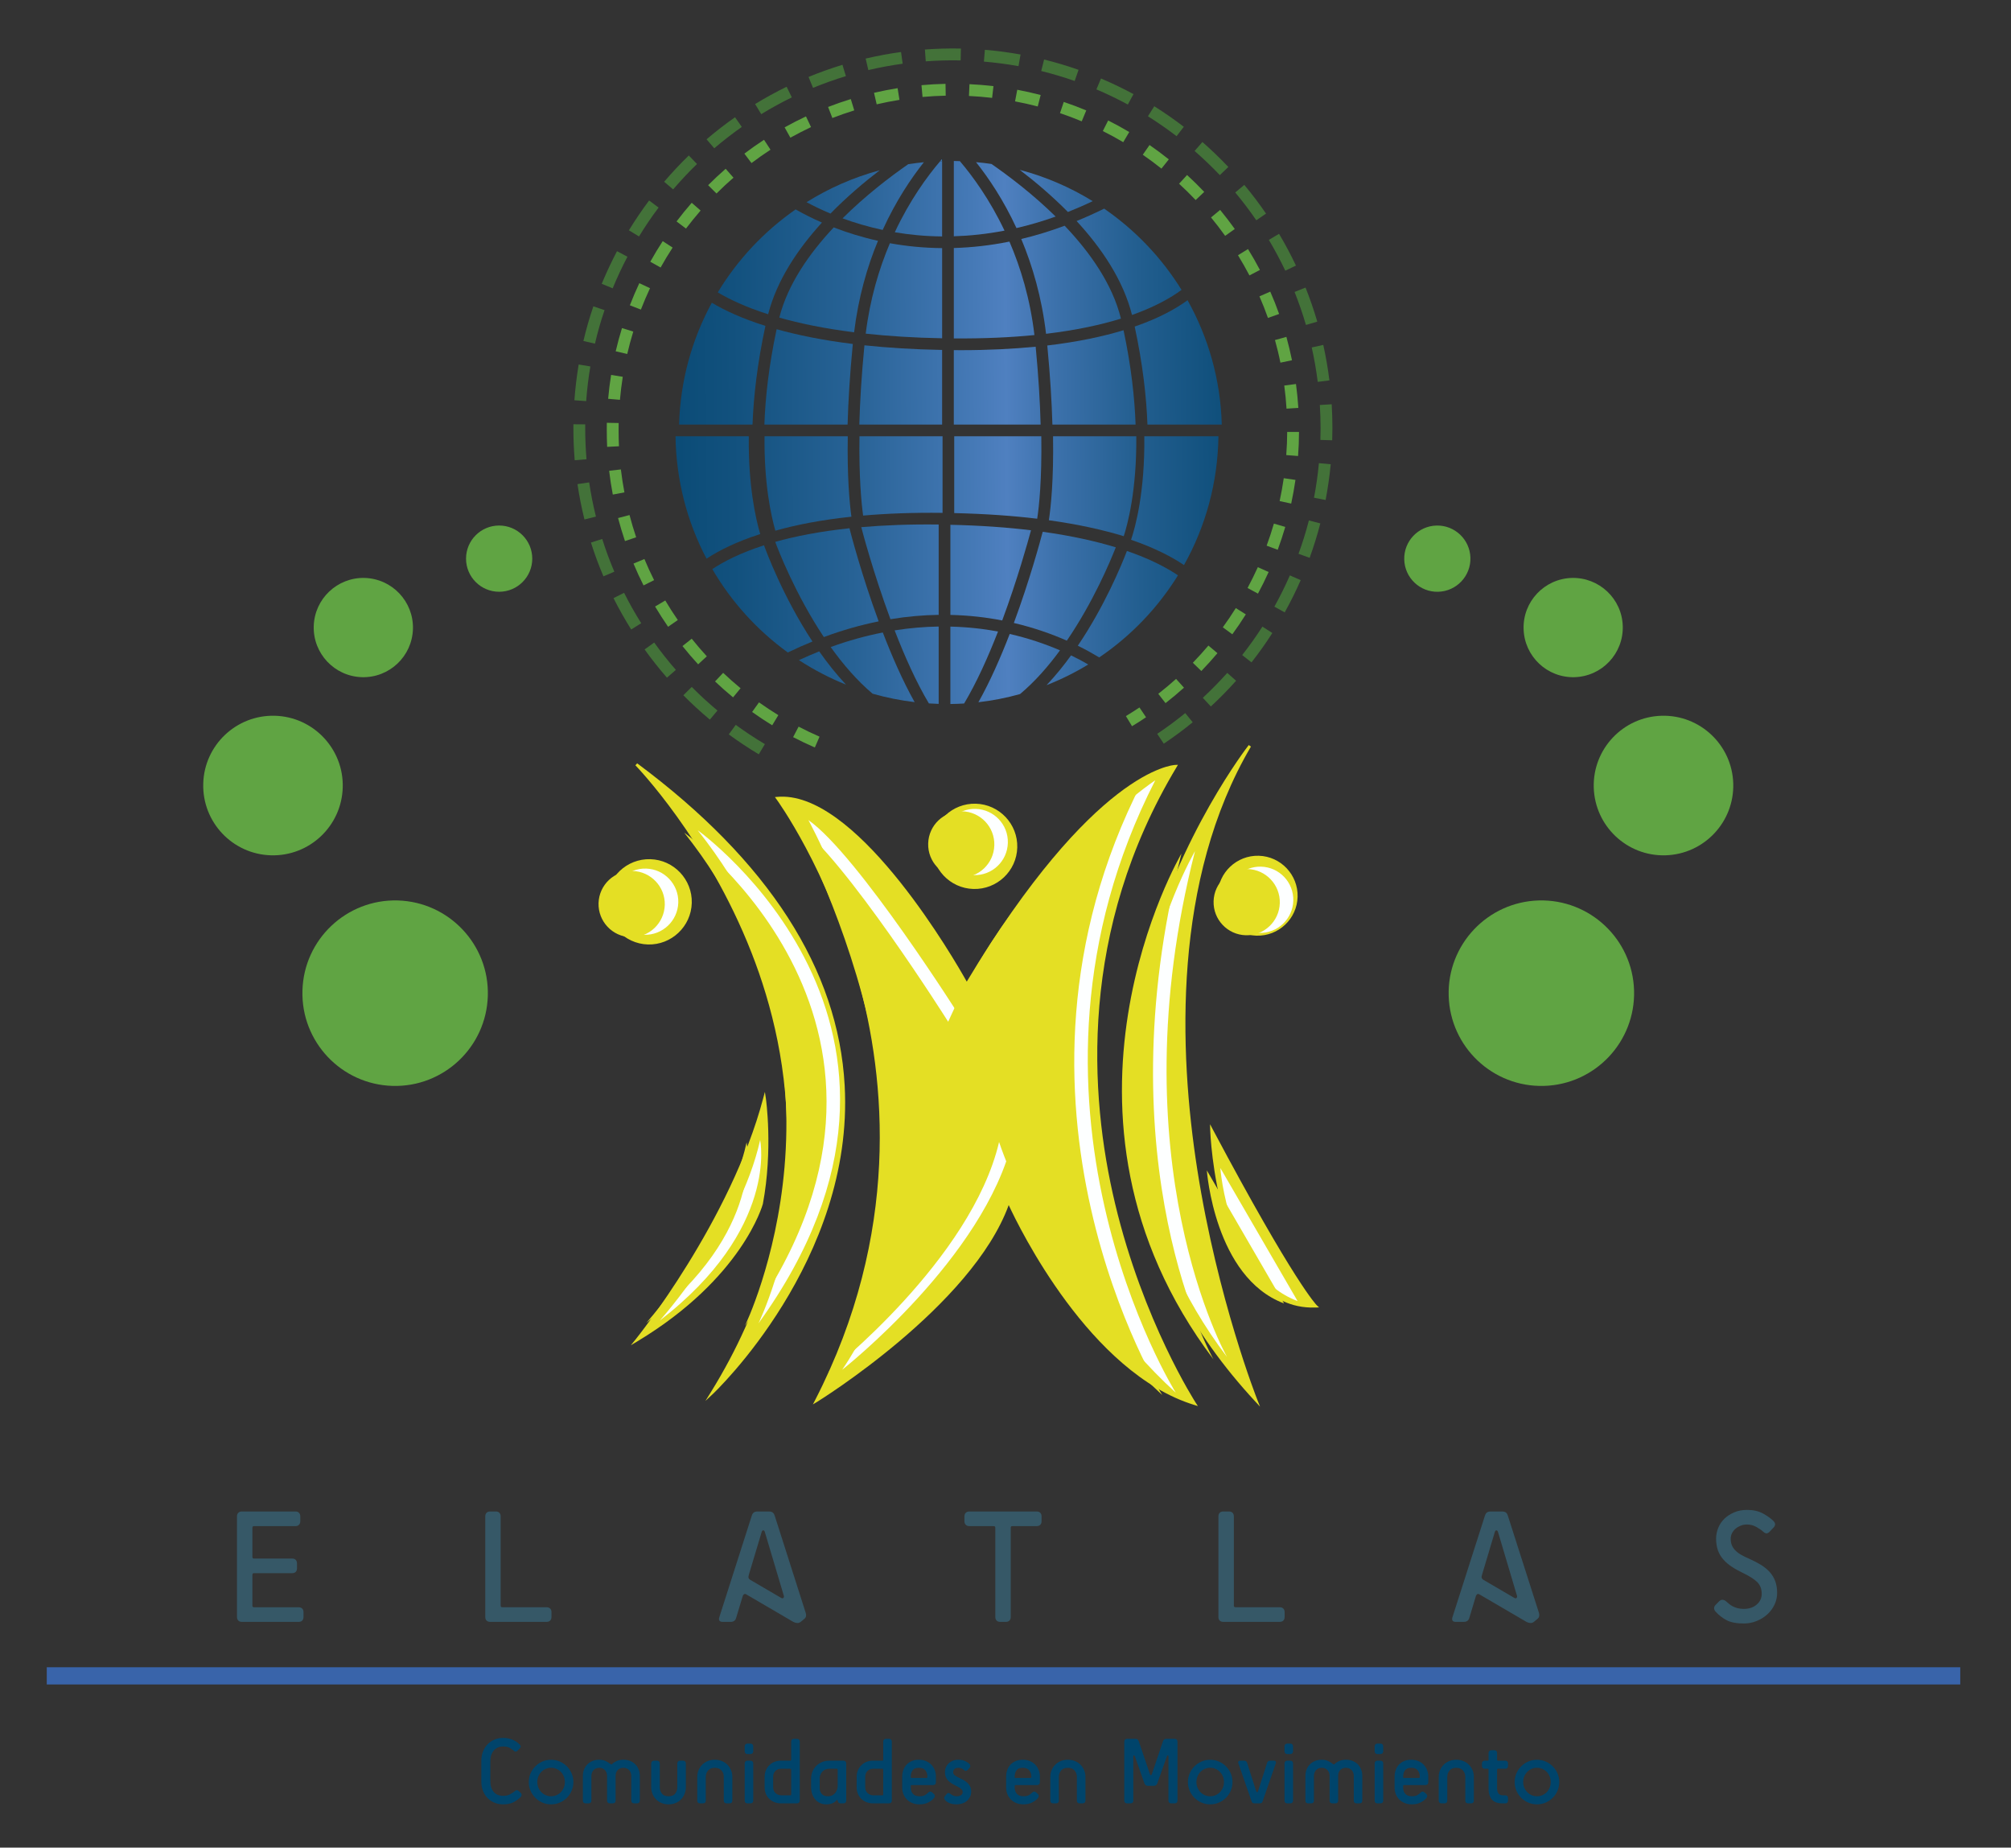 <?xml version="1.0" encoding="utf-8"?>
<!-- Generator: Adobe Illustrator 16.0.0, SVG Export Plug-In . SVG Version: 6.00 Build 0)  -->
<!DOCTYPE svg PUBLIC "-//W3C//DTD SVG 1.1//EN" "http://www.w3.org/Graphics/SVG/1.1/DTD/svg11.dtd">
<svg version="1.1" id="Capa_1" xmlns="http://www.w3.org/2000/svg" xmlns:xlink="http://www.w3.org/1999/xlink" x="0px" y="0px"
	 width="172px" height="158px" viewBox="0 0 172 158" enable-background="new 0 0 172 158" xml:space="preserve">
<rect x="0" y="0" width="172" height="158" fill="#333333" stroke="none"/>
<g>
	<g>
		<g>
			<g>
				<radialGradient id="SVGID_1_" cx="80.497" cy="13.684" r="0.091" gradientUnits="userSpaceOnUse">
					<stop  offset="0" style="stop-color:#4F80C0"/>
					<stop  offset="0.32" style="stop-color:#4D7EBD"/>
					<stop  offset="0.514" style="stop-color:#4578B5"/>
					<stop  offset="0.675" style="stop-color:#376EA7"/>
					<stop  offset="0.818" style="stop-color:#256092"/>
					<stop  offset="0.947" style="stop-color:#0C4D78"/>
					<stop  offset="1" style="stop-color:#00446B"/>
				</radialGradient>
				<path fill="url(#SVGID_1_)" d="M80.579,13.584c-0.053,0.061-0.112,0.128-0.164,0.198c0.052-0.002,0.109-0.004,0.164-0.005
					V13.584z"/>
			</g>
		</g>
		<g>
			<path fill="#E4DF24" d="M83.256,76.021c-2.011-0.056-3.598-1.738-3.54-3.749c0.055-2.009,1.738-3.601,3.75-3.543
				c2.008,0.059,3.597,1.74,3.54,3.75C86.951,74.489,85.267,76.079,83.256,76.021z"/>
		</g>
		<g>
			<g>
				<g>
					<path fill="#E4DF24" d="M69.526,120.099l0.187-0.36c7.336-14.267,6.047-27.481,3.672-36.059
						c-2.575-9.295-6.943-15.295-6.988-15.354l-0.118-0.162l0.2-0.018c0.185-0.017,0.375-0.023,0.564-0.017
						c6.671,0.188,14.631,14.006,15.643,15.816c10.859-18.063,17.572-18.523,17.851-18.533l0.211-0.007l-0.105,0.179
						c-8.39,13.979-7.495,28.021-5.273,37.336c2.412,10.104,6.871,16.988,6.912,17.057l0.173,0.263l-0.303-0.093
						c-8.934-2.737-14.97-15.137-15.878-17.094c-3.146,8.645-16.267,16.755-16.399,16.836L69.526,120.099z"/>
				</g>
			</g>
			<g>
				<path fill="#E4DF24" d="M60.335,119.799l0.449-0.721c9.231-14.891,6.993-28.676,3.489-37.617
					c-3.8-9.697-9.865-15.953-9.928-16.015l0.152-0.169c11.231,8.345,17.204,17.617,17.748,27.555
					c0.82,14.95-11.166,26.276-11.287,26.387L60.335,119.799z"/>
			</g>
			<g>
				<path fill="#E4DF24" d="M107.771,120.292l-0.416-0.451c-5.513-5.946-8.976-12.598-10.284-19.772
					c-1.049-5.737-0.731-11.816,0.943-18.074c2.85-10.644,8.729-18.207,8.792-18.28l0.187,0.128
					c-6.693,11.381-6.188,25.965-4.586,36.195c1.738,11.092,5.105,19.6,5.138,19.682L107.771,120.292z"/>
			</g>
			<g>
				<path fill="#E4DF24" d="M55.417,80.768c-2.01-0.061-3.6-1.742-3.542-3.753c0.058-2.01,1.739-3.597,3.748-3.54
					c2.011,0.055,3.602,1.739,3.544,3.749C59.11,79.233,57.426,80.822,55.417,80.768z"/>
			</g>
			<g>
				<path fill="#E4DF24" d="M107.664,73.181c-1.886-0.052-3.461,1.437-3.518,3.32c-0.053,1.884,1.439,3.463,3.319,3.514
					c1.89,0.053,3.467-1.436,3.519-3.321C111.036,74.813,109.547,73.235,107.664,73.181z"/>
			</g>
		</g>
		<g>
			<path fill="#E4DF24" d="M112.096,111.816L112.096,111.816c-8.059-0.23-8.583-15.04-8.588-15.188l-0.013-0.49l0.229,0.434
				c7.022,13.207,8.879,15.027,8.896,15.046l0.2,0.185l-0.274,0.012C112.392,111.821,112.242,111.821,112.096,111.816z"/>
		</g>
		<g>
			<path fill="#E4DF24" d="M53.959,115.039l0.406-0.502c0.081-0.101,8.14-10.135,10.913-20.626l0.142-0.535l0.083,0.548
				c0.008,0.043,0.624,4.349-0.257,9.038c-0.021,0.07-1.749,6.338-10.733,11.746L53.959,115.039z"/>
		</g>
		<g>
			<g>
				<path fill="#60A443" d="M69.693,63.923c-0.631-0.276-1.257-0.572-1.858-0.887l0.469-0.897c0.581,0.303,1.182,0.592,1.791,0.857
					L69.693,63.923z M96.822,62.102l-0.524-0.864c0.392-0.238,0.778-0.483,1.16-0.739l0.563,0.838
					C97.631,61.601,97.231,61.857,96.822,62.102z M66.046,62.024c-0.582-0.358-1.159-0.74-1.718-1.139l0.589-0.822
					c0.54,0.385,1.097,0.753,1.654,1.094L66.046,62.024z M99.687,60.128l-0.62-0.796c0.524-0.409,1.038-0.839,1.522-1.276
					l0.677,0.752C100.762,59.261,100.232,59.704,99.687,60.128z M62.699,59.636c-0.528-0.436-1.048-0.893-1.542-1.361l0.694-0.736
					c0.479,0.455,0.981,0.896,1.49,1.316L62.699,59.636z M102.75,57.383l-0.727-0.706c0.453-0.468,0.901-0.966,1.332-1.472
					l0.773,0.652C103.684,56.382,103.221,56.896,102.75,57.383z M59.712,56.812c-0.468-0.506-0.917-1.034-1.34-1.562l0.79-0.631
					c0.408,0.511,0.846,1.018,1.292,1.506L59.712,56.812z M105.4,54.242l-0.813-0.597c0.384-0.527,0.758-1.08,1.112-1.645
					l0.856,0.539C106.187,53.123,105.802,53.694,105.4,54.242z M57.141,53.599c-0.384-0.558-0.757-1.139-1.112-1.731L56.9,51.35
					c0.339,0.574,0.7,1.134,1.073,1.673L57.141,53.599z M107.593,50.764l-0.889-0.48c0.31-0.579,0.605-1.181,0.878-1.781
					l0.923,0.414C108.223,49.542,107.918,50.163,107.593,50.764z M55.043,50.063c-0.309-0.613-0.601-1.241-0.861-1.868l0.934-0.39
					c0.25,0.605,0.528,1.21,0.829,1.806L55.043,50.063z M109.283,47.015l-0.948-0.352c0.228-0.617,0.437-1.251,0.621-1.886
					l0.973,0.283C109.736,45.72,109.517,46.377,109.283,47.015z M53.455,46.271c-0.218-0.644-0.417-1.305-0.592-1.97l0.98-0.257
					c0.167,0.642,0.36,1.282,0.567,1.902L53.455,46.271z M110.436,43.064l-0.99-0.213c0.139-0.635,0.257-1.294,0.353-1.957
					l1.001,0.146C110.7,41.725,110.577,42.407,110.436,43.064z M52.413,42.294c-0.127-0.663-0.233-1.345-0.313-2.033l1.003-0.118
					c0.08,0.663,0.182,1.326,0.303,1.963L52.413,42.294z M111.023,38.996l-1.01-0.08c0.05-0.646,0.077-1.313,0.08-1.981l1.011,0.004
					C111.102,37.632,111.074,38.325,111.023,38.996z M51.929,38.213c-0.021-0.481-0.032-0.961-0.032-1.444
					c0-0.205,0.004-0.41,0.004-0.613l1.013,0.019c-0.003,0.199-0.005,0.395-0.005,0.594c-0.001,0.466,0.009,0.932,0.031,1.394
					L51.929,38.213z M110.036,34.946c-0.04-0.652-0.104-1.317-0.194-1.977l1.003-0.131c0.09,0.681,0.158,1.369,0.202,2.044
					L110.036,34.946z M53.023,34.192l-1.008-0.089c0.059-0.685,0.145-1.372,0.252-2.041l0.998,0.16
					C53.163,32.869,53.082,33.53,53.023,34.192z M109.513,31.013c-0.13-0.654-0.29-1.302-0.465-1.933l0.977-0.272
					c0.179,0.653,0.34,1.325,0.479,1.999L109.513,31.013z M53.648,30.271l-0.988-0.229c0.154-0.661,0.337-1.329,0.538-1.985
					l0.965,0.297C53.968,28.989,53.795,29.634,53.648,30.271z M108.448,27.188c-0.217-0.616-0.463-1.237-0.729-1.845l0.926-0.405
					c0.278,0.629,0.533,1.273,0.757,1.911L108.448,27.188z M54.815,26.474l-0.943-0.366c0.248-0.64,0.519-1.278,0.808-1.892
					l0.916,0.429C55.318,25.239,55.058,25.854,54.815,26.474z M106.865,23.553c-0.305-0.579-0.634-1.159-0.98-1.727l0.857-0.528
					c0.364,0.586,0.705,1.189,1.019,1.787L106.865,23.553z M56.502,22.876l-0.883-0.493c0.335-0.601,0.691-1.193,1.064-1.763
					l0.847,0.553C57.17,21.723,56.825,22.295,56.502,22.876z M104.787,20.17c-0.378-0.531-0.786-1.06-1.209-1.575l0.78-0.645
					c0.437,0.534,0.86,1.082,1.253,1.632L104.787,20.17z M58.672,19.546l-0.807-0.609c0.413-0.547,0.852-1.083,1.297-1.596
					l0.761,0.663C59.495,18.5,59.074,19.019,58.672,19.546z M102.264,17.107c-0.458-0.482-0.932-0.951-1.418-1.395l0.684-0.745
					c0.501,0.46,0.998,0.946,1.467,1.444L102.264,17.107z M61.282,16.548l-0.716-0.712c0.483-0.484,0.988-0.958,1.5-1.403
					l0.668,0.762C62.235,15.626,61.745,16.083,61.282,16.548z M99.337,14.419c-0.521-0.415-1.056-0.813-1.595-1.186l0.577-0.832
					c0.556,0.384,1.112,0.799,1.649,1.228L99.337,14.419z M64.275,13.945l-0.609-0.808c0.55-0.416,1.118-0.814,1.68-1.182
					l0.555,0.848C65.355,13.158,64.805,13.543,64.275,13.945z M96.07,12.158c-0.57-0.337-1.158-0.657-1.746-0.951l0.457-0.905
					c0.606,0.305,1.213,0.637,1.803,0.988L96.07,12.158z M67.6,11.774l-0.491-0.882c0.592-0.33,1.205-0.645,1.826-0.937l0.432,0.913
					C68.767,11.152,68.171,11.458,67.6,11.774z M92.519,10.375c-0.616-0.257-1.242-0.494-1.858-0.701l0.321-0.958
					c0.642,0.215,1.29,0.461,1.926,0.726L92.519,10.375z M71.192,10.092l-0.366-0.945c0.636-0.248,1.29-0.474,1.943-0.675
					l0.296,0.968C72.437,9.634,71.806,9.854,71.192,10.092z M88.757,9.104c-0.644-0.167-1.295-0.314-1.94-0.434l0.189-0.995
					c0.664,0.125,1.34,0.278,2.002,0.45L88.757,9.104z M74.982,8.922l-0.228-0.986c0.668-0.156,1.35-0.288,2.019-0.396l0.157,1
					C76.284,8.643,75.63,8.77,74.982,8.922z M84.855,8.37c-0.661-0.077-1.328-0.132-1.981-0.163l0.045-1.009
					c0.679,0.032,1.365,0.087,2.053,0.167L84.855,8.37z M78.903,8.292l-0.089-1.008c0.679-0.062,1.37-0.1,2.055-0.115l0.018,1.012
					C80.228,8.195,79.562,8.232,78.903,8.292z"/>
			</g>
		</g>
		<g>
			<g>
				<rect x="4.456" y="143.035" fill="#3964AA" width="162.748" height="0.557"/>
			</g>
			<g>
				<rect x="4" y="142.576" fill="#3964AA" width="163.659" height="1.473"/>
			</g>
		</g>
	</g>
	<g>
		<g>
			<g>
				<path fill="#FDFFFF" d="M86.201,72.085c-0.044,1.565-1.346,2.797-2.91,2.751c-1.562-0.046-2.797-1.349-2.752-2.913
					c0.045-1.561,1.351-2.793,2.911-2.749C85.016,69.218,86.247,70.521,86.201,72.085z"/>
			</g>
		</g>
		<g>
			<g>
				<path fill="#FDFFFF" d="M58.014,77.188c-0.049,1.565-1.351,2.795-2.914,2.751c-1.562-0.043-2.795-1.347-2.75-2.911
					c0.045-1.563,1.348-2.796,2.91-2.75C56.825,74.323,58.058,75.628,58.014,77.188z"/>
			</g>
		</g>
		<g>
			<g>
				<path fill="#FDFFFF" d="M110.615,77.027c-0.045,1.563-1.351,2.795-2.911,2.75c-1.562-0.045-2.797-1.351-2.752-2.914
					c0.045-1.562,1.351-2.792,2.911-2.75C109.43,74.159,110.659,75.462,110.615,77.027z"/>
			</g>
		</g>
		<g>
			<g>
				<path fill="#FDFFFF" d="M98.811,66.725c0,0-10.592,7.028-16.56,20.444c0,0-8.855-14.052-13.109-17.04
					c0,0,15.596,28.419,2.888,47.009c0,0,12.207-9.584,14.578-19.681c0,0,4.12,12.679,13.952,21.636
					C100.56,119.093,84.867,93.982,98.811,66.725z"/>
			</g>
		</g>
		<g>
			<g>
				<path fill="#FDFFFF" d="M102.208,72.788c0,0-13.108,22.276,2.739,43.257C104.947,116.045,95.437,99.306,102.208,72.788z"/>
			</g>
		</g>
		<g>
			<g>
				<path fill="#FDFFFF" d="M104.376,99.884c0,0,0.652,9.15,6.605,11.378L104.376,99.884z"/>
			</g>
		</g>
		<g>
			<g>
				<path fill="#FDFFFF" d="M59.675,71c0,0,23.503,16.806,5.199,42.167C64.874,113.167,75.625,91.093,59.675,71z"/>
			</g>
		</g>
		<g>
			<g>
				<path fill="#FDFFFF" d="M65.014,97.491c0,0,1.614,7.581-8.584,15.437C56.43,112.928,63.269,105.331,65.014,97.491z"/>
			</g>
		</g>
	</g>
	<g>
		<g>
			<g>
				<linearGradient id="SVGID_2_" gradientUnits="userSpaceOnUse" x1="45.377" y1="43.233" x2="118.822" y2="42.666">
					<stop  offset="0" style="stop-color:#00446B"/>
					<stop  offset="0.11" style="stop-color:#044770"/>
					<stop  offset="0.237" style="stop-color:#12517E"/>
					<stop  offset="0.374" style="stop-color:#276295"/>
					<stop  offset="0.515" style="stop-color:#4579B6"/>
					<stop  offset="0.555" style="stop-color:#4F80C0"/>
					<stop  offset="0.613" style="stop-color:#3C71AB"/>
					<stop  offset="0.71" style="stop-color:#225E8F"/>
					<stop  offset="0.807" style="stop-color:#0F4F7B"/>
					<stop  offset="0.904" style="stop-color:#04476F"/>
					<stop  offset="1" style="stop-color:#00446B"/>
				</linearGradient>
				<path fill="url(#SVGID_2_)" d="M97.872,37.307c0.059,4.767-0.766,7.769-1.132,8.853c2.07,0.711,3.521,1.483,4.528,2.163
					c1.83-3.265,2.891-7.019,2.945-11.016H97.872z"/>
			</g>
			<g>
				<linearGradient id="SVGID_3_" gradientUnits="userSpaceOnUse" x1="45.264" y1="31.436" x2="118.735" y2="30.869">
					<stop  offset="0" style="stop-color:#00446B"/>
					<stop  offset="0.11" style="stop-color:#044770"/>
					<stop  offset="0.237" style="stop-color:#12517E"/>
					<stop  offset="0.374" style="stop-color:#276295"/>
					<stop  offset="0.515" style="stop-color:#4579B6"/>
					<stop  offset="0.555" style="stop-color:#4F80C0"/>
					<stop  offset="0.613" style="stop-color:#3C71AB"/>
					<stop  offset="0.71" style="stop-color:#225E8F"/>
					<stop  offset="0.807" style="stop-color:#0F4F7B"/>
					<stop  offset="0.904" style="stop-color:#04476F"/>
					<stop  offset="1" style="stop-color:#00446B"/>
				</linearGradient>
				<path fill="url(#SVGID_3_)" d="M98.141,36.307h6.359c-0.108-3.854-1.159-7.471-2.929-10.634
					c-0.996,0.728-2.448,1.539-4.521,2.254C97.734,31.111,98.054,33.913,98.141,36.307z"/>
			</g>
			<g>
				<g>
					<linearGradient id="SVGID_4_" gradientUnits="userSpaceOnUse" x1="45.165" y1="17.271" x2="118.621" y2="16.704">
						<stop  offset="0" style="stop-color:#00446B"/>
						<stop  offset="0.11" style="stop-color:#044770"/>
						<stop  offset="0.237" style="stop-color:#12517E"/>
						<stop  offset="0.374" style="stop-color:#276295"/>
						<stop  offset="0.515" style="stop-color:#4579B6"/>
						<stop  offset="0.555" style="stop-color:#4F80C0"/>
						<stop  offset="0.613" style="stop-color:#3C71AB"/>
						<stop  offset="0.71" style="stop-color:#225E8F"/>
						<stop  offset="0.807" style="stop-color:#0F4F7B"/>
						<stop  offset="0.904" style="stop-color:#04476F"/>
						<stop  offset="1" style="stop-color:#00446B"/>
					</linearGradient>
					<path fill="url(#SVGID_4_)" d="M80.415,13.782c-1.09,1.275-2.59,3.313-3.884,6.079c1.25,0.213,2.604,0.346,4.048,0.357v-6.441
						C80.524,13.778,80.467,13.78,80.415,13.782z"/>
				</g>
				<g>
					<linearGradient id="SVGID_5_" gradientUnits="userSpaceOnUse" x1="45.161" y1="17.015" x2="118.625" y2="16.448">
						<stop  offset="0" style="stop-color:#00446B"/>
						<stop  offset="0.11" style="stop-color:#044770"/>
						<stop  offset="0.237" style="stop-color:#12517E"/>
						<stop  offset="0.374" style="stop-color:#276295"/>
						<stop  offset="0.515" style="stop-color:#4579B6"/>
						<stop  offset="0.555" style="stop-color:#4F80C0"/>
						<stop  offset="0.613" style="stop-color:#3C71AB"/>
						<stop  offset="0.71" style="stop-color:#225E8F"/>
						<stop  offset="0.807" style="stop-color:#0F4F7B"/>
						<stop  offset="0.904" style="stop-color:#04476F"/>
						<stop  offset="1" style="stop-color:#00446B"/>
					</linearGradient>
					<path fill="url(#SVGID_5_)" d="M77.681,14.04c-1.602,1.111-3.675,2.702-5.618,4.632c1.018,0.374,2.165,0.721,3.432,0.991
						c1.135-2.495,2.443-4.429,3.525-5.792C78.571,13.917,78.125,13.971,77.681,14.04z"/>
				</g>
				<g>
					<linearGradient id="SVGID_6_" gradientUnits="userSpaceOnUse" x1="45.165" y1="17.268" x2="118.622" y2="16.701">
						<stop  offset="0" style="stop-color:#00446B"/>
						<stop  offset="0.11" style="stop-color:#044770"/>
						<stop  offset="0.237" style="stop-color:#12517E"/>
						<stop  offset="0.374" style="stop-color:#276295"/>
						<stop  offset="0.515" style="stop-color:#4579B6"/>
						<stop  offset="0.555" style="stop-color:#4F80C0"/>
						<stop  offset="0.613" style="stop-color:#3C71AB"/>
						<stop  offset="0.71" style="stop-color:#225E8F"/>
						<stop  offset="0.807" style="stop-color:#0F4F7B"/>
						<stop  offset="0.904" style="stop-color:#04476F"/>
						<stop  offset="1" style="stop-color:#00446B"/>
					</linearGradient>
					<path fill="url(#SVGID_6_)" d="M81.58,13.767v6.439c1.375-0.041,2.817-0.191,4.336-0.484c-1.283-2.699-2.752-4.689-3.819-5.942
						C81.924,13.775,81.755,13.77,81.58,13.767z"/>
				</g>
				<g>
					<linearGradient id="SVGID_7_" gradientUnits="userSpaceOnUse" x1="45.352" y1="41.139" x2="118.802" y2="40.572">
						<stop  offset="0" style="stop-color:#00446B"/>
						<stop  offset="0.11" style="stop-color:#044770"/>
						<stop  offset="0.237" style="stop-color:#12517E"/>
						<stop  offset="0.374" style="stop-color:#276295"/>
						<stop  offset="0.515" style="stop-color:#4579B6"/>
						<stop  offset="0.555" style="stop-color:#4F80C0"/>
						<stop  offset="0.613" style="stop-color:#3C71AB"/>
						<stop  offset="0.71" style="stop-color:#225E8F"/>
						<stop  offset="0.807" style="stop-color:#0F4F7B"/>
						<stop  offset="0.904" style="stop-color:#04476F"/>
						<stop  offset="1" style="stop-color:#00446B"/>
					</linearGradient>
					<path fill="url(#SVGID_7_)" d="M89.063,37.307h-7.448v6.57c2.664,0.062,5.026,0.23,7.096,0.481
						C88.874,43.31,89.115,41.031,89.063,37.307z"/>
				</g>
				<g>
					<linearGradient id="SVGID_8_" gradientUnits="userSpaceOnUse" x1="45.196" y1="22.778" x2="118.671" y2="22.211">
						<stop  offset="0" style="stop-color:#00446B"/>
						<stop  offset="0.11" style="stop-color:#044770"/>
						<stop  offset="0.237" style="stop-color:#12517E"/>
						<stop  offset="0.374" style="stop-color:#276295"/>
						<stop  offset="0.515" style="stop-color:#4579B6"/>
						<stop  offset="0.555" style="stop-color:#4F80C0"/>
						<stop  offset="0.613" style="stop-color:#3C71AB"/>
						<stop  offset="0.71" style="stop-color:#225E8F"/>
						<stop  offset="0.807" style="stop-color:#0F4F7B"/>
						<stop  offset="0.904" style="stop-color:#04476F"/>
						<stop  offset="1" style="stop-color:#00446B"/>
					</linearGradient>
					<path fill="url(#SVGID_8_)" d="M96.822,26.935c1.974-0.699,3.327-1.475,4.235-2.146c-1.702-2.75-3.962-5.118-6.619-6.947
						c-0.798,0.394-1.582,0.744-2.357,1.06C94.216,21.216,96.068,23.947,96.822,26.935z"/>
				</g>
				<g>
					<linearGradient id="SVGID_9_" gradientUnits="userSpaceOnUse" x1="45.286" y1="32.67" x2="118.741" y2="32.103">
						<stop  offset="0" style="stop-color:#00446B"/>
						<stop  offset="0.11" style="stop-color:#044770"/>
						<stop  offset="0.237" style="stop-color:#12517E"/>
						<stop  offset="0.374" style="stop-color:#276295"/>
						<stop  offset="0.515" style="stop-color:#4579B6"/>
						<stop  offset="0.555" style="stop-color:#4F80C0"/>
						<stop  offset="0.613" style="stop-color:#3C71AB"/>
						<stop  offset="0.71" style="stop-color:#225E8F"/>
						<stop  offset="0.807" style="stop-color:#0F4F7B"/>
						<stop  offset="0.904" style="stop-color:#04476F"/>
						<stop  offset="1" style="stop-color:#00446B"/>
					</linearGradient>
					<path fill="url(#SVGID_9_)" d="M89.574,29.545c0.25,2.605,0.385,4.852,0.438,6.761h7.115c-0.082-2.314-0.38-5.013-1.031-8.066
						C94.343,28.773,92.195,29.237,89.574,29.545z"/>
				</g>
				<g>
					<linearGradient id="SVGID_10_" gradientUnits="userSpaceOnUse" x1="45.342" y1="41.948" x2="118.823" y2="41.38">
						<stop  offset="0" style="stop-color:#00446B"/>
						<stop  offset="0.11" style="stop-color:#044770"/>
						<stop  offset="0.237" style="stop-color:#12517E"/>
						<stop  offset="0.374" style="stop-color:#276295"/>
						<stop  offset="0.515" style="stop-color:#4579B6"/>
						<stop  offset="0.555" style="stop-color:#4F80C0"/>
						<stop  offset="0.613" style="stop-color:#3C71AB"/>
						<stop  offset="0.71" style="stop-color:#225E8F"/>
						<stop  offset="0.807" style="stop-color:#0F4F7B"/>
						<stop  offset="0.904" style="stop-color:#04476F"/>
						<stop  offset="1" style="stop-color:#00446B"/>
					</linearGradient>
					<path fill="url(#SVGID_10_)" d="M97.187,37.307h-7.12c0.058,3.76-0.187,6.068-0.359,7.182c2.562,0.356,4.675,0.835,6.406,1.364
						C96.444,44.839,97.231,41.919,97.187,37.307z"/>
				</g>
				<g>
					<linearGradient id="SVGID_11_" gradientUnits="userSpaceOnUse" x1="45.287" y1="33.314" x2="118.748" y2="32.747">
						<stop  offset="0" style="stop-color:#00446B"/>
						<stop  offset="0.11" style="stop-color:#044770"/>
						<stop  offset="0.237" style="stop-color:#12517E"/>
						<stop  offset="0.374" style="stop-color:#276295"/>
						<stop  offset="0.515" style="stop-color:#4579B6"/>
						<stop  offset="0.555" style="stop-color:#4F80C0"/>
						<stop  offset="0.613" style="stop-color:#3C71AB"/>
						<stop  offset="0.71" style="stop-color:#225E8F"/>
						<stop  offset="0.807" style="stop-color:#0F4F7B"/>
						<stop  offset="0.904" style="stop-color:#04476F"/>
						<stop  offset="1" style="stop-color:#00446B"/>
					</linearGradient>
					<path fill="url(#SVGID_11_)" d="M82.161,29.946c-0.192,0-0.385-0.003-0.582-0.005v6.366h7.426
						c-0.049-1.881-0.179-4.094-0.424-6.658C86.681,29.835,84.553,29.946,82.161,29.946z"/>
				</g>
				<g>
					<linearGradient id="SVGID_12_" gradientUnits="userSpaceOnUse" x1="45.291" y1="33.166" x2="118.739" y2="32.599">
						<stop  offset="0" style="stop-color:#00446B"/>
						<stop  offset="0.11" style="stop-color:#044770"/>
						<stop  offset="0.237" style="stop-color:#12517E"/>
						<stop  offset="0.374" style="stop-color:#276295"/>
						<stop  offset="0.515" style="stop-color:#4579B6"/>
						<stop  offset="0.555" style="stop-color:#4F80C0"/>
						<stop  offset="0.613" style="stop-color:#3C71AB"/>
						<stop  offset="0.71" style="stop-color:#225E8F"/>
						<stop  offset="0.807" style="stop-color:#0F4F7B"/>
						<stop  offset="0.904" style="stop-color:#04476F"/>
						<stop  offset="1" style="stop-color:#00446B"/>
					</linearGradient>
					<path fill="url(#SVGID_12_)" d="M73.934,29.53c-0.254,2.614-0.384,4.865-0.437,6.776h7.082v-6.38
						C78.112,29.881,75.905,29.739,73.934,29.53z"/>
				</g>
				<g>
					<linearGradient id="SVGID_13_" gradientUnits="userSpaceOnUse" x1="45.282" y1="32.417" x2="118.741" y2="31.85">
						<stop  offset="0" style="stop-color:#00446B"/>
						<stop  offset="0.11" style="stop-color:#044770"/>
						<stop  offset="0.237" style="stop-color:#12517E"/>
						<stop  offset="0.374" style="stop-color:#276295"/>
						<stop  offset="0.515" style="stop-color:#4579B6"/>
						<stop  offset="0.555" style="stop-color:#4F80C0"/>
						<stop  offset="0.613" style="stop-color:#3C71AB"/>
						<stop  offset="0.71" style="stop-color:#225E8F"/>
						<stop  offset="0.807" style="stop-color:#0F4F7B"/>
						<stop  offset="0.904" style="stop-color:#04476F"/>
						<stop  offset="1" style="stop-color:#00446B"/>
					</linearGradient>
					<path fill="url(#SVGID_13_)" d="M66.425,28.153c-0.662,3.09-0.965,5.82-1.048,8.153h7.118c0.052-1.94,0.189-4.228,0.446-6.891
						C70.362,29.096,68.208,28.653,66.425,28.153z"/>
				</g>
				<g>
					<linearGradient id="SVGID_14_" gradientUnits="userSpaceOnUse" x1="45.221" y1="24.273" x2="118.677" y2="23.706">
						<stop  offset="0" style="stop-color:#00446B"/>
						<stop  offset="0.11" style="stop-color:#044770"/>
						<stop  offset="0.237" style="stop-color:#12517E"/>
						<stop  offset="0.374" style="stop-color:#276295"/>
						<stop  offset="0.515" style="stop-color:#4579B6"/>
						<stop  offset="0.555" style="stop-color:#4F80C0"/>
						<stop  offset="0.613" style="stop-color:#3C71AB"/>
						<stop  offset="0.71" style="stop-color:#225E8F"/>
						<stop  offset="0.807" style="stop-color:#0F4F7B"/>
						<stop  offset="0.904" style="stop-color:#04476F"/>
						<stop  offset="1" style="stop-color:#00446B"/>
					</linearGradient>
					<path fill="url(#SVGID_14_)" d="M87.348,20.438c0.957,2.277,1.752,4.983,2.121,8.107c2.591-0.309,4.699-0.771,6.405-1.297
						c-0.723-2.938-2.633-5.655-4.814-7.944C89.787,19.778,88.551,20.152,87.348,20.438z"/>
				</g>
				<g>
					<linearGradient id="SVGID_15_" gradientUnits="userSpaceOnUse" x1="45.219" y1="25.105" x2="118.689" y2="24.538">
						<stop  offset="0" style="stop-color:#00446B"/>
						<stop  offset="0.11" style="stop-color:#044770"/>
						<stop  offset="0.237" style="stop-color:#12517E"/>
						<stop  offset="0.374" style="stop-color:#276295"/>
						<stop  offset="0.515" style="stop-color:#4579B6"/>
						<stop  offset="0.555" style="stop-color:#4F80C0"/>
						<stop  offset="0.613" style="stop-color:#3C71AB"/>
						<stop  offset="0.71" style="stop-color:#225E8F"/>
						<stop  offset="0.807" style="stop-color:#0F4F7B"/>
						<stop  offset="0.904" style="stop-color:#04476F"/>
						<stop  offset="1" style="stop-color:#00446B"/>
					</linearGradient>
					<path fill="url(#SVGID_15_)" d="M81.58,21.209v7.732c2.595,0.018,4.884-0.088,6.895-0.288
						c-0.363-3.084-1.172-5.752-2.138-7.993C84.671,20.996,83.083,21.167,81.58,21.209z"/>
				</g>
				<g>
					<linearGradient id="SVGID_16_" gradientUnits="userSpaceOnUse" x1="45.214" y1="24.14" x2="118.685" y2="23.573">
						<stop  offset="0" style="stop-color:#00446B"/>
						<stop  offset="0.11" style="stop-color:#044770"/>
						<stop  offset="0.237" style="stop-color:#12517E"/>
						<stop  offset="0.374" style="stop-color:#276295"/>
						<stop  offset="0.515" style="stop-color:#4579B6"/>
						<stop  offset="0.555" style="stop-color:#4F80C0"/>
						<stop  offset="0.613" style="stop-color:#3C71AB"/>
						<stop  offset="0.71" style="stop-color:#225E8F"/>
						<stop  offset="0.807" style="stop-color:#0F4F7B"/>
						<stop  offset="0.904" style="stop-color:#04476F"/>
						<stop  offset="1" style="stop-color:#00446B"/>
					</linearGradient>
					<path fill="url(#SVGID_16_)" d="M71.307,19.447c-2.103,2.241-3.932,4.875-4.655,7.714c1.736,0.493,3.85,0.936,6.399,1.255
						c0.367-2.998,1.122-5.609,2.043-7.823C73.679,20.279,72.417,19.877,71.307,19.447z"/>
				</g>
				<g>
					<linearGradient id="SVGID_17_" gradientUnits="userSpaceOnUse" x1="45.228" y1="25.12" x2="118.678" y2="24.553">
						<stop  offset="0" style="stop-color:#00446B"/>
						<stop  offset="0.11" style="stop-color:#044770"/>
						<stop  offset="0.237" style="stop-color:#12517E"/>
						<stop  offset="0.374" style="stop-color:#276295"/>
						<stop  offset="0.515" style="stop-color:#4579B6"/>
						<stop  offset="0.555" style="stop-color:#4F80C0"/>
						<stop  offset="0.613" style="stop-color:#3C71AB"/>
						<stop  offset="0.71" style="stop-color:#225E8F"/>
						<stop  offset="0.807" style="stop-color:#0F4F7B"/>
						<stop  offset="0.904" style="stop-color:#04476F"/>
						<stop  offset="1" style="stop-color:#00446B"/>
					</linearGradient>
					<path fill="url(#SVGID_17_)" d="M76.112,20.8c-0.928,2.183-1.701,4.767-2.068,7.733c1.934,0.21,4.104,0.351,6.536,0.395v-7.71
						C78.979,21.203,77.486,21.049,76.112,20.8z"/>
				</g>
				<g>
					<linearGradient id="SVGID_18_" gradientUnits="userSpaceOnUse" x1="45.471" y1="57.307" x2="118.938" y2="56.74">
						<stop  offset="0" style="stop-color:#00446B"/>
						<stop  offset="0.11" style="stop-color:#044770"/>
						<stop  offset="0.237" style="stop-color:#12517E"/>
						<stop  offset="0.374" style="stop-color:#276295"/>
						<stop  offset="0.515" style="stop-color:#4579B6"/>
						<stop  offset="0.555" style="stop-color:#4F80C0"/>
						<stop  offset="0.613" style="stop-color:#3C71AB"/>
						<stop  offset="0.71" style="stop-color:#225E8F"/>
						<stop  offset="0.807" style="stop-color:#0F4F7B"/>
						<stop  offset="0.904" style="stop-color:#04476F"/>
						<stop  offset="1" style="stop-color:#00446B"/>
					</linearGradient>
					<path fill="url(#SVGID_18_)" d="M71.048,55.332c1.042,1.46,2.242,2.856,3.584,3.992c1.163,0.33,2.366,0.572,3.596,0.719
						c-1.016-1.81-1.934-3.912-2.723-5.955C74.079,54.367,72.589,54.771,71.048,55.332z"/>
				</g>
				<g>
					<linearGradient id="SVGID_19_" gradientUnits="userSpaceOnUse" x1="45.35" y1="40.916" x2="118.804" y2="40.349">
						<stop  offset="0" style="stop-color:#00446B"/>
						<stop  offset="0.11" style="stop-color:#044770"/>
						<stop  offset="0.237" style="stop-color:#12517E"/>
						<stop  offset="0.374" style="stop-color:#276295"/>
						<stop  offset="0.515" style="stop-color:#4579B6"/>
						<stop  offset="0.555" style="stop-color:#4F80C0"/>
						<stop  offset="0.613" style="stop-color:#3C71AB"/>
						<stop  offset="0.71" style="stop-color:#225E8F"/>
						<stop  offset="0.807" style="stop-color:#0F4F7B"/>
						<stop  offset="0.904" style="stop-color:#04476F"/>
						<stop  offset="1" style="stop-color:#00446B"/>
					</linearGradient>
					<path fill="url(#SVGID_19_)" d="M73.51,37.307c-0.05,3.435,0.157,5.637,0.312,6.783c2.006-0.175,4.259-0.265,6.795-0.233v-6.55
						H73.51z"/>
				</g>
				<g>
					<linearGradient id="SVGID_20_" gradientUnits="userSpaceOnUse" x1="45.429" y1="51.377" x2="118.885" y2="50.809">
						<stop  offset="0" style="stop-color:#00446B"/>
						<stop  offset="0.11" style="stop-color:#044770"/>
						<stop  offset="0.237" style="stop-color:#12517E"/>
						<stop  offset="0.374" style="stop-color:#276295"/>
						<stop  offset="0.515" style="stop-color:#4579B6"/>
						<stop  offset="0.555" style="stop-color:#4F80C0"/>
						<stop  offset="0.613" style="stop-color:#3C71AB"/>
						<stop  offset="0.71" style="stop-color:#225E8F"/>
						<stop  offset="0.807" style="stop-color:#0F4F7B"/>
						<stop  offset="0.904" style="stop-color:#04476F"/>
						<stop  offset="1" style="stop-color:#00446B"/>
					</linearGradient>
					<path fill="url(#SVGID_20_)" d="M65.346,46.631c-1.998,0.643-3.423,1.371-4.423,2.036c1.634,2.802,3.838,5.23,6.458,7.131
						c0.713-0.346,1.414-0.658,2.108-0.938C66.951,50.999,65.522,47.116,65.346,46.631z"/>
				</g>
				<g>
					<linearGradient id="SVGID_21_" gradientUnits="userSpaceOnUse" x1="45.48" y1="57.325" x2="118.918" y2="56.758">
						<stop  offset="0" style="stop-color:#00446B"/>
						<stop  offset="0.11" style="stop-color:#044770"/>
						<stop  offset="0.237" style="stop-color:#12517E"/>
						<stop  offset="0.374" style="stop-color:#276295"/>
						<stop  offset="0.515" style="stop-color:#4579B6"/>
						<stop  offset="0.555" style="stop-color:#4F80C0"/>
						<stop  offset="0.613" style="stop-color:#3C71AB"/>
						<stop  offset="0.71" style="stop-color:#225E8F"/>
						<stop  offset="0.807" style="stop-color:#0F4F7B"/>
						<stop  offset="0.904" style="stop-color:#04476F"/>
						<stop  offset="1" style="stop-color:#00446B"/>
					</linearGradient>
					<path fill="url(#SVGID_21_)" d="M68.331,56.452c1.265,0.822,2.612,1.527,4.026,2.095c-0.833-0.89-1.597-1.857-2.29-2.844
						C69.496,55.931,68.915,56.182,68.331,56.452z"/>
				</g>
				<g>
					<linearGradient id="SVGID_22_" gradientUnits="userSpaceOnUse" x1="45.48" y1="57.155" x2="118.921" y2="56.588">
						<stop  offset="0" style="stop-color:#00446B"/>
						<stop  offset="0.11" style="stop-color:#044770"/>
						<stop  offset="0.237" style="stop-color:#12517E"/>
						<stop  offset="0.374" style="stop-color:#276295"/>
						<stop  offset="0.515" style="stop-color:#4579B6"/>
						<stop  offset="0.555" style="stop-color:#4F80C0"/>
						<stop  offset="0.613" style="stop-color:#3C71AB"/>
						<stop  offset="0.71" style="stop-color:#225E8F"/>
						<stop  offset="0.807" style="stop-color:#0F4F7B"/>
						<stop  offset="0.904" style="stop-color:#04476F"/>
						<stop  offset="1" style="stop-color:#00446B"/>
					</linearGradient>
					<path fill="url(#SVGID_22_)" d="M80.285,60.193v-6.614c-1.195,0.018-2.455,0.12-3.767,0.328
						c0.845,2.188,1.841,4.424,2.929,6.247C79.729,60.174,80.008,60.184,80.285,60.193z"/>
				</g>
				<g>
					<linearGradient id="SVGID_23_" gradientUnits="userSpaceOnUse" x1="45.473" y1="57.44" x2="118.935" y2="56.873">
						<stop  offset="0" style="stop-color:#00446B"/>
						<stop  offset="0.11" style="stop-color:#044770"/>
						<stop  offset="0.237" style="stop-color:#12517E"/>
						<stop  offset="0.374" style="stop-color:#276295"/>
						<stop  offset="0.515" style="stop-color:#4579B6"/>
						<stop  offset="0.555" style="stop-color:#4F80C0"/>
						<stop  offset="0.613" style="stop-color:#3C71AB"/>
						<stop  offset="0.71" style="stop-color:#225E8F"/>
						<stop  offset="0.807" style="stop-color:#0F4F7B"/>
						<stop  offset="0.904" style="stop-color:#04476F"/>
						<stop  offset="1" style="stop-color:#00446B"/>
					</linearGradient>
					<path fill="url(#SVGID_23_)" d="M90.66,55.614c-1.201-0.518-2.644-1.022-4.3-1.4c-0.775,2.005-1.68,4.063-2.678,5.838
						c1.221-0.14,2.41-0.376,3.565-0.7C88.515,58.29,89.658,56.984,90.66,55.614z"/>
				</g>
				<g>
					<linearGradient id="SVGID_24_" gradientUnits="userSpaceOnUse" x1="45.351" y1="41.502" x2="118.814" y2="40.935">
						<stop  offset="0" style="stop-color:#00446B"/>
						<stop  offset="0.11" style="stop-color:#044770"/>
						<stop  offset="0.237" style="stop-color:#12517E"/>
						<stop  offset="0.374" style="stop-color:#276295"/>
						<stop  offset="0.515" style="stop-color:#4579B6"/>
						<stop  offset="0.555" style="stop-color:#4F80C0"/>
						<stop  offset="0.613" style="stop-color:#3C71AB"/>
						<stop  offset="0.71" style="stop-color:#225E8F"/>
						<stop  offset="0.807" style="stop-color:#0F4F7B"/>
						<stop  offset="0.904" style="stop-color:#04476F"/>
						<stop  offset="1" style="stop-color:#00446B"/>
					</linearGradient>
					<path fill="url(#SVGID_24_)" d="M72.51,37.307h-7.121c-0.043,4.047,0.558,6.788,0.928,8.075c1.772-0.5,3.917-0.923,6.504-1.196
						C72.656,42.979,72.452,40.756,72.51,37.307z"/>
				</g>
				<g>
					<linearGradient id="SVGID_25_" gradientUnits="userSpaceOnUse" x1="45.459" y1="57.171" x2="118.943" y2="56.604">
						<stop  offset="0" style="stop-color:#00446B"/>
						<stop  offset="0.11" style="stop-color:#044770"/>
						<stop  offset="0.237" style="stop-color:#12517E"/>
						<stop  offset="0.374" style="stop-color:#276295"/>
						<stop  offset="0.515" style="stop-color:#4579B6"/>
						<stop  offset="0.555" style="stop-color:#4F80C0"/>
						<stop  offset="0.613" style="stop-color:#3C71AB"/>
						<stop  offset="0.71" style="stop-color:#225E8F"/>
						<stop  offset="0.807" style="stop-color:#0F4F7B"/>
						<stop  offset="0.904" style="stop-color:#04476F"/>
						<stop  offset="1" style="stop-color:#00446B"/>
					</linearGradient>
					<path fill="url(#SVGID_25_)" d="M81.285,53.584v6.62c0.396-0.005,0.789-0.021,1.175-0.043c1.075-1.796,2.06-3.995,2.899-6.155
						C84.11,53.771,82.745,53.619,81.285,53.584z"/>
				</g>
				<g>
					<linearGradient id="SVGID_26_" gradientUnits="userSpaceOnUse" x1="45.416" y1="50.028" x2="118.88" y2="49.461">
						<stop  offset="0" style="stop-color:#00446B"/>
						<stop  offset="0.11" style="stop-color:#044770"/>
						<stop  offset="0.237" style="stop-color:#12517E"/>
						<stop  offset="0.374" style="stop-color:#276295"/>
						<stop  offset="0.515" style="stop-color:#4579B6"/>
						<stop  offset="0.555" style="stop-color:#4F80C0"/>
						<stop  offset="0.613" style="stop-color:#3C71AB"/>
						<stop  offset="0.71" style="stop-color:#225E8F"/>
						<stop  offset="0.807" style="stop-color:#0F4F7B"/>
						<stop  offset="0.904" style="stop-color:#04476F"/>
						<stop  offset="1" style="stop-color:#00446B"/>
					</linearGradient>
					<path fill="url(#SVGID_26_)" d="M75.151,53.136c-1.48-4.024-2.4-7.579-2.465-7.839c-0.005-0.016-0.012-0.057-0.028-0.123
						c-2.54,0.27-4.632,0.681-6.354,1.166c0.25,0.669,1.707,4.458,4.159,8.139C72.083,53.876,73.647,53.441,75.151,53.136z"/>
				</g>
				<g>
					<linearGradient id="SVGID_27_" gradientUnits="userSpaceOnUse" x1="45.434" y1="52.052" x2="118.894" y2="51.485">
						<stop  offset="0" style="stop-color:#00446B"/>
						<stop  offset="0.11" style="stop-color:#044770"/>
						<stop  offset="0.237" style="stop-color:#12517E"/>
						<stop  offset="0.374" style="stop-color:#276295"/>
						<stop  offset="0.515" style="stop-color:#4579B6"/>
						<stop  offset="0.555" style="stop-color:#4F80C0"/>
						<stop  offset="0.613" style="stop-color:#3C71AB"/>
						<stop  offset="0.71" style="stop-color:#225E8F"/>
						<stop  offset="0.807" style="stop-color:#0F4F7B"/>
						<stop  offset="0.904" style="stop-color:#04476F"/>
						<stop  offset="1" style="stop-color:#00446B"/>
					</linearGradient>
					<path fill="url(#SVGID_27_)" d="M92.185,55.219c0.726,0.357,1.338,0.703,1.832,1.001c2.708-1.835,5.008-4.231,6.734-7.02
						c-0.94-0.634-2.338-1.388-4.365-2.083C95.896,48.392,94.462,51.855,92.185,55.219z"/>
				</g>
				<g>
					<linearGradient id="SVGID_28_" gradientUnits="userSpaceOnUse" x1="45.475" y1="57.669" x2="118.936" y2="57.101">
						<stop  offset="0" style="stop-color:#00446B"/>
						<stop  offset="0.11" style="stop-color:#044770"/>
						<stop  offset="0.237" style="stop-color:#12517E"/>
						<stop  offset="0.374" style="stop-color:#276295"/>
						<stop  offset="0.515" style="stop-color:#4579B6"/>
						<stop  offset="0.555" style="stop-color:#4F80C0"/>
						<stop  offset="0.613" style="stop-color:#3C71AB"/>
						<stop  offset="0.71" style="stop-color:#225E8F"/>
						<stop  offset="0.807" style="stop-color:#0F4F7B"/>
						<stop  offset="0.904" style="stop-color:#04476F"/>
						<stop  offset="1" style="stop-color:#00446B"/>
					</linearGradient>
					<path fill="url(#SVGID_28_)" d="M89.513,58.593c1.245-0.491,2.44-1.081,3.564-1.769c-0.415-0.242-0.907-0.507-1.47-0.778
						C90.971,56.93,90.267,57.792,89.513,58.593z"/>
				</g>
				<g>
					<linearGradient id="SVGID_29_" gradientUnits="userSpaceOnUse" x1="45.204" y1="22.558" x2="118.668" y2="21.991">
						<stop  offset="0" style="stop-color:#00446B"/>
						<stop  offset="0.11" style="stop-color:#044770"/>
						<stop  offset="0.237" style="stop-color:#12517E"/>
						<stop  offset="0.374" style="stop-color:#276295"/>
						<stop  offset="0.515" style="stop-color:#4579B6"/>
						<stop  offset="0.555" style="stop-color:#4F80C0"/>
						<stop  offset="0.613" style="stop-color:#3C71AB"/>
						<stop  offset="0.71" style="stop-color:#225E8F"/>
						<stop  offset="0.807" style="stop-color:#0F4F7B"/>
						<stop  offset="0.904" style="stop-color:#04476F"/>
						<stop  offset="1" style="stop-color:#00446B"/>
					</linearGradient>
					<path fill="url(#SVGID_29_)" d="M70.301,19.033c-0.878-0.384-1.636-0.772-2.252-1.125c-2.688,1.871-4.961,4.288-6.659,7.096
						c1.006,0.601,2.405,1.262,4.309,1.87C66.444,23.965,68.231,21.301,70.301,19.033z"/>
				</g>
				<g>
					<linearGradient id="SVGID_30_" gradientUnits="userSpaceOnUse" x1="45.274" y1="31.233" x2="118.729" y2="30.666">
						<stop  offset="0" style="stop-color:#00446B"/>
						<stop  offset="0.11" style="stop-color:#044770"/>
						<stop  offset="0.237" style="stop-color:#12517E"/>
						<stop  offset="0.374" style="stop-color:#276295"/>
						<stop  offset="0.515" style="stop-color:#4579B6"/>
						<stop  offset="0.555" style="stop-color:#4F80C0"/>
						<stop  offset="0.613" style="stop-color:#3C71AB"/>
						<stop  offset="0.71" style="stop-color:#225E8F"/>
						<stop  offset="0.807" style="stop-color:#0F4F7B"/>
						<stop  offset="0.904" style="stop-color:#04476F"/>
						<stop  offset="1" style="stop-color:#00446B"/>
					</linearGradient>
					<path fill="url(#SVGID_30_)" d="M65.465,27.869c-2.011-0.633-3.498-1.333-4.583-1.979c-1.695,3.109-2.696,6.654-2.8,10.417
						h6.281C64.452,33.896,64.774,31.076,65.465,27.869z"/>
				</g>
				<g>
					<linearGradient id="SVGID_31_" gradientUnits="userSpaceOnUse" x1="45.163" y1="16.628" x2="118.617" y2="16.061">
						<stop  offset="0" style="stop-color:#00446B"/>
						<stop  offset="0.11" style="stop-color:#044770"/>
						<stop  offset="0.237" style="stop-color:#12517E"/>
						<stop  offset="0.374" style="stop-color:#276295"/>
						<stop  offset="0.515" style="stop-color:#4579B6"/>
						<stop  offset="0.555" style="stop-color:#4F80C0"/>
						<stop  offset="0.613" style="stop-color:#3C71AB"/>
						<stop  offset="0.71" style="stop-color:#225E8F"/>
						<stop  offset="0.807" style="stop-color:#0F4F7B"/>
						<stop  offset="0.904" style="stop-color:#04476F"/>
						<stop  offset="1" style="stop-color:#00446B"/>
					</linearGradient>
					<path fill="url(#SVGID_31_)" d="M75.243,14.56c-2.237,0.602-4.34,1.53-6.259,2.73c0.582,0.313,1.263,0.646,2.046,0.974
						C72.425,16.836,73.899,15.589,75.243,14.56z"/>
				</g>
				<g>
					<linearGradient id="SVGID_32_" gradientUnits="userSpaceOnUse" x1="45.158" y1="16.667" x2="118.62" y2="16.1">
						<stop  offset="0" style="stop-color:#00446B"/>
						<stop  offset="0.11" style="stop-color:#044770"/>
						<stop  offset="0.237" style="stop-color:#12517E"/>
						<stop  offset="0.374" style="stop-color:#276295"/>
						<stop  offset="0.515" style="stop-color:#4579B6"/>
						<stop  offset="0.555" style="stop-color:#4F80C0"/>
						<stop  offset="0.613" style="stop-color:#3C71AB"/>
						<stop  offset="0.71" style="stop-color:#225E8F"/>
						<stop  offset="0.807" style="stop-color:#0F4F7B"/>
						<stop  offset="0.904" style="stop-color:#04476F"/>
						<stop  offset="1" style="stop-color:#00446B"/>
					</linearGradient>
					<path fill="url(#SVGID_32_)" d="M91.339,18.128c0.697-0.277,1.404-0.583,2.12-0.925c-1.913-1.18-4.012-2.09-6.241-2.678
						C88.529,15.527,89.969,16.741,91.339,18.128z"/>
				</g>
				<g>
					<linearGradient id="SVGID_33_" gradientUnits="userSpaceOnUse" x1="45.148" y1="16.995" x2="118.632" y2="16.427">
						<stop  offset="0" style="stop-color:#00446B"/>
						<stop  offset="0.11" style="stop-color:#044770"/>
						<stop  offset="0.237" style="stop-color:#12517E"/>
						<stop  offset="0.374" style="stop-color:#276295"/>
						<stop  offset="0.515" style="stop-color:#4579B6"/>
						<stop  offset="0.555" style="stop-color:#4F80C0"/>
						<stop  offset="0.613" style="stop-color:#3C71AB"/>
						<stop  offset="0.71" style="stop-color:#225E8F"/>
						<stop  offset="0.807" style="stop-color:#0F4F7B"/>
						<stop  offset="0.904" style="stop-color:#04476F"/>
						<stop  offset="1" style="stop-color:#00446B"/>
					</linearGradient>
					<path fill="url(#SVGID_33_)" d="M83.478,13.866c1.063,1.334,2.341,3.217,3.461,5.639c1.083-0.25,2.202-0.574,3.351-0.985
						c-1.904-1.872-3.927-3.413-5.489-4.497C84.364,13.956,83.925,13.905,83.478,13.866z"/>
				</g>
				<g>
					<linearGradient id="SVGID_34_" gradientUnits="userSpaceOnUse" x1="45.411" y1="50.477" x2="118.888" y2="49.91">
						<stop  offset="0" style="stop-color:#00446B"/>
						<stop  offset="0.11" style="stop-color:#044770"/>
						<stop  offset="0.237" style="stop-color:#12517E"/>
						<stop  offset="0.374" style="stop-color:#276295"/>
						<stop  offset="0.515" style="stop-color:#4579B6"/>
						<stop  offset="0.555" style="stop-color:#4F80C0"/>
						<stop  offset="0.613" style="stop-color:#3C71AB"/>
						<stop  offset="0.71" style="stop-color:#225E8F"/>
						<stop  offset="0.807" style="stop-color:#0F4F7B"/>
						<stop  offset="0.904" style="stop-color:#04476F"/>
						<stop  offset="1" style="stop-color:#00446B"/>
					</linearGradient>
					<path fill="url(#SVGID_34_)" d="M91.246,54.787c2.229-3.26,3.673-6.678,4.188-7.982c-1.683-0.513-3.743-0.98-6.251-1.33
						c-0.217,0.822-1.11,4.129-2.468,7.798C88.464,53.684,89.986,54.23,91.246,54.787z"/>
				</g>
				<g>
					<linearGradient id="SVGID_35_" gradientUnits="userSpaceOnUse" x1="45.407" y1="49.262" x2="118.873" y2="48.695">
						<stop  offset="0" style="stop-color:#00446B"/>
						<stop  offset="0.11" style="stop-color:#044770"/>
						<stop  offset="0.237" style="stop-color:#12517E"/>
						<stop  offset="0.374" style="stop-color:#276295"/>
						<stop  offset="0.515" style="stop-color:#4579B6"/>
						<stop  offset="0.555" style="stop-color:#4F80C0"/>
						<stop  offset="0.613" style="stop-color:#3C71AB"/>
						<stop  offset="0.71" style="stop-color:#225E8F"/>
						<stop  offset="0.807" style="stop-color:#0F4F7B"/>
						<stop  offset="0.904" style="stop-color:#04476F"/>
						<stop  offset="1" style="stop-color:#00446B"/>
					</linearGradient>
					<path fill="url(#SVGID_35_)" d="M85.718,53.059c1.308-3.516,2.202-6.744,2.465-7.713c-2.013-0.244-4.303-0.409-6.897-0.469
						v7.708C82.877,52.62,84.36,52.794,85.718,53.059z"/>
				</g>
				<g>
					<linearGradient id="SVGID_36_" gradientUnits="userSpaceOnUse" x1="45.419" y1="49.149" x2="118.86" y2="48.582">
						<stop  offset="0" style="stop-color:#00446B"/>
						<stop  offset="0.11" style="stop-color:#044770"/>
						<stop  offset="0.237" style="stop-color:#12517E"/>
						<stop  offset="0.374" style="stop-color:#276295"/>
						<stop  offset="0.515" style="stop-color:#4579B6"/>
						<stop  offset="0.555" style="stop-color:#4F80C0"/>
						<stop  offset="0.613" style="stop-color:#3C71AB"/>
						<stop  offset="0.71" style="stop-color:#225E8F"/>
						<stop  offset="0.807" style="stop-color:#0F4F7B"/>
						<stop  offset="0.904" style="stop-color:#04476F"/>
						<stop  offset="1" style="stop-color:#00446B"/>
					</linearGradient>
					<path fill="url(#SVGID_36_)" d="M80.285,52.579v-7.724c-2.475-0.031-4.67,0.057-6.621,0.225
						c0.072,0.286,1.016,3.877,2.495,7.872C77.598,52.715,78.979,52.599,80.285,52.579z"/>
				</g>
				<g>
					<linearGradient id="SVGID_37_" gradientUnits="userSpaceOnUse" x1="45.359" y1="42.647" x2="118.825" y2="42.08">
						<stop  offset="0" style="stop-color:#00446B"/>
						<stop  offset="0.11" style="stop-color:#044770"/>
						<stop  offset="0.237" style="stop-color:#12517E"/>
						<stop  offset="0.374" style="stop-color:#276295"/>
						<stop  offset="0.515" style="stop-color:#4579B6"/>
						<stop  offset="0.555" style="stop-color:#4F80C0"/>
						<stop  offset="0.613" style="stop-color:#3C71AB"/>
						<stop  offset="0.71" style="stop-color:#225E8F"/>
						<stop  offset="0.807" style="stop-color:#0F4F7B"/>
						<stop  offset="0.904" style="stop-color:#04476F"/>
						<stop  offset="1" style="stop-color:#00446B"/>
					</linearGradient>
					<path fill="url(#SVGID_37_)" d="M64.044,37.307h-6.267c0.051,3.776,1.001,7.333,2.651,10.468
						c1.07-0.702,2.554-1.45,4.593-2.104C64.623,44.32,63.994,41.499,64.044,37.307z"/>
				</g>
			</g>
		</g>
		<g>
			<path fill="#E4DF24" d="M85.044,72.289c-0.044,1.563-1.347,2.796-2.908,2.751c-1.564-0.045-2.797-1.349-2.749-2.912
				c0.042-1.562,1.347-2.794,2.908-2.75C83.859,69.422,85.092,70.726,85.044,72.289z"/>
		</g>
		<g>
			<path fill="#E4DF24" d="M56.859,77.392c-0.05,1.565-1.354,2.797-2.917,2.751c-1.561-0.043-2.792-1.346-2.748-2.911
				c0.045-1.563,1.348-2.793,2.91-2.75C55.668,74.527,56.902,75.832,56.859,77.392z"/>
		</g>
		<g>
			<circle fill="#60A443" cx="42.692" cy="47.773" r="2.832"/>
		</g>
		<g>
			<path fill="#60A443" d="M35.319,53.785c-0.068,2.347-2.021,4.192-4.367,4.124c-2.337-0.067-4.186-2.02-4.118-4.364
				c0.066-2.34,2.019-4.184,4.359-4.122C33.538,49.491,35.384,51.445,35.319,53.785z"/>
		</g>
		<g>
			<path fill="#60A443" d="M29.314,67.343c-0.094,3.299-2.842,5.892-6.138,5.8c-3.292-0.095-5.889-2.841-5.792-6.139
				c0.09-3.291,2.84-5.886,6.131-5.795C26.811,61.302,29.409,64.053,29.314,67.343z"/>
		</g>
		<g>
			<path fill="#60A443" d="M41.724,85.157c-0.126,4.383-3.777,7.83-8.156,7.705c-4.375-0.127-7.827-3.775-7.7-8.156
				c0.12-4.377,3.774-7.822,8.147-7.703C38.396,77.128,41.85,80.781,41.724,85.157z"/>
		</g>
		<g>
			<path fill="#60A443" d="M120.104,47.853c0.045,1.566,1.347,2.797,2.908,2.753c1.564-0.045,2.797-1.35,2.752-2.913
				c-0.044-1.562-1.35-2.795-2.908-2.75C121.29,44.987,120.06,46.292,120.104,47.853z"/>
		</g>
		<g>
			<path fill="#60A443" d="M130.313,53.785c0.064,2.347,2.019,4.192,4.359,4.124c2.344-0.067,4.188-2.02,4.122-4.364
				c-0.064-2.34-2.02-4.184-4.36-4.122C132.091,49.491,130.242,51.445,130.313,53.785z"/>
		</g>
		<g>
			<path fill="#60A443" d="M136.313,67.343c0.096,3.299,2.84,5.892,6.136,5.8c3.292-0.095,5.89-2.841,5.795-6.139
				c-0.095-3.291-2.839-5.886-6.13-5.795C138.815,61.302,136.22,64.053,136.313,67.343z"/>
		</g>
		<g>
			<path fill="#60A443" d="M123.905,85.157c0.125,4.383,3.775,7.83,8.155,7.705c4.374-0.127,7.824-3.775,7.701-8.156
				c-0.124-4.377-3.777-7.822-8.152-7.703C127.232,77.128,123.776,80.781,123.905,85.157z"/>
		</g>
		<g>
			<path fill="#E4DF24" d="M109.461,77.229c-0.046,1.563-1.349,2.796-2.913,2.751c-1.563-0.046-2.797-1.349-2.75-2.914
				c0.044-1.562,1.349-2.792,2.911-2.749C108.27,74.362,109.504,75.667,109.461,77.229z"/>
		</g>
		<g>
			<path fill="#E4DF24" d="M97.655,66.93c0,0-10.59,7.027-16.559,20.444c0,0-8.856-14.056-13.11-17.042
				c0,0,15.596,28.417,2.887,47.009c0,0,12.208-9.586,14.578-19.68c0,0,4.123,12.676,13.953,21.633
				C99.404,119.295,83.71,94.186,97.655,66.93z"/>
		</g>
		<g>
			<path fill="#E4DF24" d="M101.051,72.992c0,0-13.109,22.275,2.738,43.257C103.789,116.249,94.28,99.509,101.051,72.992z"/>
		</g>
		<g>
			<path fill="#E4DF24" d="M103.221,100.087c0,0,0.653,9.153,6.603,11.377L103.221,100.087z"/>
		</g>
		<g>
			<path fill="#E4DF24" d="M58.52,71.205c0,0,23.504,16.806,5.196,42.167C63.716,113.372,74.468,91.297,58.52,71.205z"/>
		</g>
		<g>
			<path fill="#E4DF24" d="M63.857,97.696c0,0,1.613,7.58-8.582,15.434C55.275,113.13,62.112,105.533,63.857,97.696z"/>
		</g>
		<g>
			<path fill="#437239" d="M64.899,64.506c-0.878-0.525-1.742-1.098-2.566-1.703l0.595-0.815c0.801,0.585,1.64,1.14,2.491,1.646
				L64.899,64.506z M99.538,63.596l-0.563-0.84c0.82-0.55,1.629-1.146,2.397-1.775l0.639,0.784
				C101.221,62.413,100.384,63.029,99.538,63.596z M60.713,61.538c-0.786-0.656-1.548-1.356-2.267-2.082l0.719-0.712
				c0.694,0.703,1.433,1.381,2.199,2.017L60.713,61.538z M103.563,60.414l-0.687-0.74c0.73-0.677,1.43-1.395,2.09-2.13l0.757,0.672
				C105.041,58.978,104.319,59.716,103.563,60.414z M57.043,57.951c-0.669-0.77-1.313-1.582-1.91-2.413l0.82-0.591
				c0.579,0.807,1.202,1.593,1.854,2.34L57.043,57.951z M107.039,56.644l-0.795-0.625c0.608-0.777,1.194-1.594,1.73-2.433
				l0.849,0.546C108.27,54.999,107.669,55.842,107.039,56.644z M53.987,53.832c-0.546-0.867-1.055-1.772-1.513-2.681l0.904-0.455
				c0.444,0.883,0.934,1.757,1.465,2.598L53.987,53.832z M109.881,52.369l-0.883-0.49c0.482-0.872,0.931-1.77,1.323-2.674
				l0.927,0.406C110.842,50.542,110.38,51.469,109.881,52.369z M51.613,49.287c-0.402-0.94-0.76-1.911-1.07-2.89l0.966-0.307
				c0.298,0.947,0.646,1.89,1.034,2.799L51.613,49.287z M112.014,47.702l-0.952-0.344c0.339-0.927,0.639-1.887,0.886-2.851
				l0.979,0.252C112.671,45.755,112.359,46.746,112.014,47.702z M49.988,44.422c-0.246-0.996-0.449-2.013-0.596-3.023l1-0.147
				c0.142,0.978,0.339,1.962,0.579,2.926L49.988,44.422z M113.379,42.757l-0.993-0.193c0.186-0.973,0.33-1.968,0.419-2.957
				l1.011,0.094C113.719,40.72,113.57,41.747,113.379,42.757z M49.155,39.359c-0.076-0.913-0.113-1.837-0.113-2.752l0.001-0.326
				l1.011,0.009l-0.002,0.317c0,0.887,0.039,1.783,0.111,2.666L49.155,39.359z M113.942,37.651l-1.01-0.031
				c0.009-0.336,0.016-0.672,0.016-1.014c0-0.664-0.023-1.321-0.063-1.972l1.014-0.062c0.039,0.672,0.062,1.351,0.062,2.033
				C113.96,36.956,113.952,37.307,113.942,37.651z M50.136,34.301l-1.008-0.073c0.075-1.024,0.198-2.053,0.367-3.058l0.998,0.167
				C50.327,32.313,50.208,33.311,50.136,34.301z M112.706,32.656c-0.126-0.986-0.295-1.976-0.515-2.942l0.988-0.219
				c0.222,0.996,0.398,2.017,0.526,3.034L112.706,32.656z M50.887,29.389l-0.988-0.23c0.233-1,0.521-1.996,0.851-2.961l0.957,0.323
				C51.385,27.456,51.112,28.421,50.887,29.389z M111.698,27.788c-0.279-0.95-0.607-1.902-0.973-2.82l0.938-0.375
				c0.378,0.952,0.717,1.931,1.004,2.912L111.698,27.788z M52.402,24.656l-0.938-0.386c0.393-0.946,0.833-1.884,1.308-2.79
				l0.893,0.474C53.205,22.828,52.78,23.738,52.402,24.656z M109.932,23.146c-0.428-0.896-0.901-1.781-1.407-2.632l0.871-0.518
				c0.523,0.877,1.01,1.791,1.446,2.715L109.932,23.146z M54.654,20.221l-0.864-0.527c0.534-0.871,1.114-1.73,1.728-2.549
				l0.811,0.606C55.732,18.545,55.168,19.375,54.654,20.221z M107.451,18.837c-0.561-0.817-1.167-1.617-1.8-2.377l0.772-0.649
				c0.659,0.786,1.281,1.61,1.86,2.456L107.451,18.837z M57.573,16.196l-0.769-0.654c0.667-0.779,1.375-1.535,2.109-2.246
				l0.702,0.728C58.905,14.71,58.221,15.442,57.573,16.196z M104.332,14.974c-0.689-0.72-1.416-1.417-2.158-2.064l0.668-0.765
				c0.766,0.671,1.514,1.39,2.218,2.134L104.332,14.974z M61.09,12.681l-0.658-0.768c0.776-0.663,1.595-1.298,2.435-1.886
				l0.58,0.827C62.635,11.425,61.84,12.041,61.09,12.681z M100.633,11.646c-0.789-0.605-1.613-1.176-2.45-1.703l0.541-0.857
				c0.86,0.541,1.713,1.133,2.526,1.757L100.633,11.646z M65.109,9.763l-0.525-0.865c0.874-0.534,1.781-1.033,2.697-1.479
				l0.444,0.908C66.834,8.76,65.956,9.245,65.109,9.763z M96.463,8.939c-0.874-0.472-1.776-0.909-2.687-1.296l0.392-0.93
				c0.942,0.398,1.876,0.848,2.779,1.334L96.463,8.939z M69.539,7.513L69.154,6.58c0.948-0.39,1.92-0.739,2.901-1.037l0.294,0.968
				C71.401,6.797,70.457,7.136,69.539,7.513z M91.918,6.925c-0.937-0.328-1.898-0.615-2.862-0.853l0.245-0.982
				c0.991,0.245,1.985,0.542,2.948,0.881L91.918,6.925z M74.268,5.993l-0.229-0.984c0.991-0.232,2.01-0.423,3.026-0.561l0.14,1
				C76.219,5.585,75.229,5.768,74.268,5.993z M87.111,5.657c-0.977-0.175-1.972-0.306-2.958-0.388l0.083-1.009
				c1.022,0.086,2.047,0.219,3.052,0.401L87.111,5.657z M79.18,5.245l-0.073-1.01c1.013-0.074,2.061-0.105,3.079-0.082l-0.022,1.012
				C81.168,5.143,80.16,5.173,79.18,5.245z"/>
		</g>
		<path fill="#365867" d="M20.686,138.695c-0.129,0-0.23-0.035-0.305-0.11c-0.074-0.075-0.112-0.177-0.112-0.306v-8.604
			c0-0.132,0.038-0.231,0.112-0.308c0.075-0.075,0.176-0.11,0.305-0.11h4.58c0.13,0,0.231,0.035,0.305,0.11
			c0.075,0.076,0.112,0.176,0.112,0.308v0.416c0,0.127-0.038,0.23-0.112,0.305c-0.074,0.074-0.175,0.111-0.305,0.111h-3.538
			c-0.095,0-0.14,0.047-0.14,0.136v2.5c0,0.094,0.045,0.14,0.14,0.14h3.261c0.128,0,0.229,0.036,0.305,0.11
			c0.072,0.075,0.108,0.176,0.108,0.306v0.416c0,0.129-0.037,0.232-0.108,0.307c-0.076,0.074-0.176,0.108-0.305,0.108h-3.261
			c-0.095,0-0.14,0.048-0.14,0.14v2.637c0,0.093,0.045,0.14,0.14,0.14h3.813c0.131,0,0.231,0.038,0.309,0.113
			c0.071,0.073,0.108,0.175,0.108,0.305v0.415c0,0.129-0.037,0.23-0.108,0.306c-0.078,0.075-0.177,0.11-0.309,0.11H20.686z"/>
		<path fill="#365867" d="M41.92,138.695c-0.128,0-0.231-0.035-0.304-0.11s-0.112-0.177-0.112-0.306v-8.604
			c0-0.132,0.039-0.231,0.112-0.308c0.073-0.075,0.176-0.11,0.304-0.11h0.488c0.129,0,0.23,0.035,0.304,0.11
			c0.073,0.076,0.11,0.176,0.11,0.308v7.631c0,0.093,0.046,0.14,0.141,0.14h3.789c0.128,0,0.231,0.038,0.305,0.113
			c0.072,0.073,0.111,0.175,0.111,0.305v0.415c0,0.129-0.04,0.23-0.111,0.306c-0.074,0.075-0.177,0.11-0.305,0.11H41.92z"/>
		<path fill="#365867" d="M68.485,138.695c-0.092,0.074-0.197,0.105-0.312,0.098c-0.114-0.01-0.225-0.042-0.327-0.098l-4.037-2.361
			c-0.066-0.034-0.125-0.034-0.174,0c-0.052,0.041-0.086,0.086-0.105,0.141l-0.571,1.889c-0.061,0.222-0.22,0.332-0.469,0.332h-0.68
			c-0.267,0-0.366-0.131-0.291-0.389l2.775-8.677c0.045-0.146,0.107-0.245,0.188-0.296c0.079-0.051,0.18-0.076,0.312-0.076h0.971
			c0.13,0,0.234,0.025,0.313,0.076c0.076,0.051,0.139,0.149,0.187,0.296l2.649,8.303c0.068,0.213,0.03,0.381-0.11,0.497
			L68.485,138.695z M65.42,131.021c-0.03-0.102-0.074-0.151-0.141-0.151c-0.065,0-0.11,0.05-0.137,0.151l-1.098,3.664
			c-0.037,0.119-0.042,0.21-0.013,0.271c0.027,0.06,0.072,0.108,0.138,0.146l2.61,1.525c0.102,0.066,0.174,0.072,0.222,0.023
			c0.048-0.053,0.06-0.112,0.043-0.176L65.42,131.021z"/>
		<path fill="#365867" d="M85.542,138.695c-0.129,0-0.229-0.035-0.303-0.11c-0.074-0.075-0.111-0.177-0.111-0.306v-7.636
			c0-0.089-0.047-0.136-0.141-0.136h-2.08c-0.126,0-0.231-0.037-0.305-0.111c-0.074-0.074-0.114-0.178-0.114-0.305v-0.416
			c0-0.132,0.04-0.231,0.114-0.308c0.073-0.075,0.178-0.11,0.305-0.11h5.761c0.129,0,0.232,0.035,0.306,0.11
			c0.072,0.076,0.111,0.176,0.111,0.308v0.416c0,0.127-0.039,0.23-0.111,0.305c-0.073,0.074-0.177,0.111-0.306,0.111h-2.083
			c-0.093,0-0.137,0.047-0.137,0.136v7.636c0,0.129-0.037,0.23-0.112,0.306c-0.073,0.075-0.175,0.11-0.307,0.11H85.542z"/>
		<path fill="#365867" d="M104.63,138.695c-0.132,0-0.233-0.035-0.31-0.11c-0.072-0.075-0.109-0.177-0.109-0.306v-8.604
			c0-0.132,0.037-0.231,0.109-0.308c0.076-0.075,0.178-0.11,0.31-0.11h0.481c0.13,0,0.234,0.035,0.308,0.11
			c0.074,0.076,0.112,0.176,0.112,0.308v7.631c0,0.093,0.044,0.14,0.139,0.14h3.787c0.129,0,0.229,0.038,0.305,0.113
			c0.074,0.073,0.112,0.175,0.112,0.305v0.415c0,0.129-0.038,0.23-0.112,0.306c-0.075,0.075-0.176,0.11-0.305,0.11H104.63z"/>
		<path fill="#365867" d="M131.193,138.695c-0.093,0.074-0.197,0.105-0.313,0.098c-0.115-0.01-0.225-0.042-0.326-0.098l-4.039-2.361
			c-0.067-0.034-0.122-0.034-0.176,0c-0.048,0.041-0.084,0.086-0.102,0.141l-0.568,1.889c-0.067,0.222-0.228,0.332-0.472,0.332
			h-0.682c-0.267,0-0.366-0.131-0.29-0.389l2.775-8.677c0.045-0.146,0.11-0.245,0.187-0.296c0.078-0.051,0.186-0.076,0.313-0.076
			h0.973c0.131,0,0.232,0.025,0.313,0.076c0.077,0.051,0.14,0.149,0.185,0.296l2.657,8.303c0.06,0.213,0.023,0.381-0.116,0.497
			L131.193,138.695z M128.127,131.021c-0.03-0.102-0.074-0.151-0.142-0.151c-0.065,0-0.109,0.05-0.138,0.151l-1.095,3.664
			c-0.038,0.119-0.045,0.21-0.016,0.271c0.03,0.06,0.075,0.108,0.14,0.146l2.609,1.525c0.104,0.066,0.175,0.072,0.223,0.023
			c0.047-0.053,0.06-0.112,0.042-0.176L128.127,131.021z"/>
		<path fill="#365867" d="M147.041,136.934c0.093-0.095,0.192-0.135,0.3-0.126c0.104,0.013,0.199,0.051,0.282,0.126
			c0.077,0.065,0.162,0.136,0.251,0.214c0.093,0.081,0.199,0.151,0.32,0.216c0.12,0.063,0.259,0.117,0.416,0.16
			c0.156,0.04,0.337,0.063,0.541,0.063c0.444,0,0.812-0.123,1.096-0.368c0.288-0.245,0.431-0.554,0.431-0.923
			c0-0.415-0.13-0.749-0.381-1.001c-0.254-0.25-0.659-0.509-1.212-0.775c-0.353-0.169-0.671-0.343-0.953-0.53
			c-0.282-0.181-0.524-0.391-0.729-0.621c-0.205-0.231-0.362-0.494-0.468-0.785c-0.104-0.292-0.157-0.627-0.157-1.008
			c0-0.314,0.062-0.619,0.181-0.915c0.12-0.296,0.295-0.556,0.525-0.783c0.232-0.226,0.516-0.408,0.842-0.547
			c0.329-0.141,0.696-0.21,1.102-0.21c0.529,0,0.979,0.101,1.355,0.305c0.374,0.203,0.677,0.419,0.895,0.64
			c0.195,0.192,0.195,0.386,0,0.58l-0.318,0.335c-0.093,0.095-0.179,0.144-0.265,0.146c-0.082,0.005-0.182-0.046-0.292-0.146
			c-0.116-0.109-0.305-0.239-0.556-0.387c-0.248-0.148-0.52-0.224-0.819-0.224c-0.203,0-0.388,0.035-0.563,0.104
			c-0.167,0.072-0.318,0.161-0.442,0.271c-0.125,0.111-0.223,0.241-0.291,0.382c-0.071,0.143-0.105,0.293-0.105,0.449
			c0,0.205,0.03,0.385,0.09,0.544c0.063,0.159,0.151,0.303,0.28,0.436c0.125,0.135,0.286,0.264,0.483,0.382
			c0.199,0.12,0.441,0.239,0.73,0.361c0.376,0.167,0.714,0.342,1.014,0.527c0.295,0.186,0.543,0.39,0.748,0.618
			c0.2,0.226,0.359,0.485,0.466,0.777c0.105,0.293,0.16,0.626,0.16,1.006c0,0.353-0.075,0.684-0.225,0.998
			c-0.149,0.315-0.352,0.591-0.609,0.826s-0.564,0.428-0.91,0.568c-0.347,0.142-0.713,0.216-1.103,0.216
			c-0.628,0-1.122-0.094-1.477-0.282c-0.356-0.191-0.67-0.432-0.937-0.732c-0.076-0.072-0.116-0.165-0.128-0.275
			c-0.008-0.11,0.035-0.214,0.128-0.305L147.041,136.934z"/>
		<radialGradient id="SVGID_38_" cx="81.796" cy="43.099" r="93.625" gradientUnits="userSpaceOnUse">
			<stop  offset="0" style="stop-color:#4F80C0"/>
			<stop  offset="0.32" style="stop-color:#4D7EBD"/>
			<stop  offset="0.514" style="stop-color:#4578B5"/>
			<stop  offset="0.675" style="stop-color:#376EA7"/>
			<stop  offset="0.818" style="stop-color:#256092"/>
			<stop  offset="0.947" style="stop-color:#0C4D78"/>
			<stop  offset="1" style="stop-color:#00446B"/>
		</radialGradient>
		<path fill="url(#SVGID_38_)" d="M44.539,153.327c0.054,0.052,0.076,0.112,0.072,0.178c-0.006,0.064-0.032,0.119-0.072,0.161
			c-0.174,0.174-0.375,0.324-0.612,0.448c-0.232,0.125-0.531,0.186-0.899,0.186c-0.269,0-0.51-0.046-0.74-0.143
			c-0.225-0.093-0.422-0.225-0.589-0.396c-0.166-0.171-0.294-0.375-0.389-0.617c-0.095-0.24-0.141-0.505-0.141-0.793v-1.783
			c0-0.282,0.045-0.544,0.141-0.784c0.095-0.242,0.223-0.448,0.389-0.616c0.167-0.172,0.364-0.306,0.589-0.402
			c0.229-0.099,0.471-0.147,0.74-0.147c0.178,0,0.341,0.018,0.488,0.054c0.145,0.034,0.278,0.079,0.396,0.134
			c0.12,0.055,0.223,0.116,0.313,0.182c0.09,0.069,0.164,0.134,0.223,0.193c0.114,0.114,0.114,0.229,0,0.339l-0.186,0.187
			c-0.054,0.056-0.107,0.083-0.155,0.085c-0.049,0.003-0.105-0.024-0.17-0.085c-0.073-0.064-0.179-0.14-0.32-0.226
			c-0.145-0.089-0.343-0.131-0.59-0.131c-0.173,0-0.326,0.031-0.458,0.095c-0.135,0.062-0.249,0.147-0.343,0.261
			c-0.094,0.109-0.164,0.238-0.215,0.386c-0.048,0.149-0.073,0.309-0.073,0.478v1.783c0,0.366,0.096,0.658,0.288,0.882
			c0.192,0.225,0.46,0.337,0.801,0.337c0.237,0,0.44-0.044,0.604-0.134c0.167-0.088,0.298-0.18,0.403-0.271
			c0.048-0.046,0.104-0.068,0.166-0.074c0.063-0.006,0.122,0.021,0.174,0.074L44.539,153.327z"/>
		<radialGradient id="SVGID_39_" cx="81.794" cy="43.15" r="93.585" gradientUnits="userSpaceOnUse">
			<stop  offset="0" style="stop-color:#4F80C0"/>
			<stop  offset="0.32" style="stop-color:#4D7EBD"/>
			<stop  offset="0.514" style="stop-color:#4578B5"/>
			<stop  offset="0.675" style="stop-color:#376EA7"/>
			<stop  offset="0.818" style="stop-color:#256092"/>
			<stop  offset="0.947" style="stop-color:#0C4D78"/>
			<stop  offset="1" style="stop-color:#00446B"/>
		</radialGradient>
		<path fill="url(#SVGID_39_)" d="M47.133,154.3c-0.264,0-0.511-0.048-0.744-0.15c-0.227-0.1-0.43-0.236-0.602-0.408
			c-0.173-0.175-0.311-0.376-0.41-0.605c-0.103-0.23-0.15-0.481-0.15-0.741c0-0.269,0.047-0.515,0.15-0.744
			c0.099-0.23,0.236-0.432,0.41-0.604c0.172-0.173,0.375-0.31,0.602-0.409c0.232-0.102,0.479-0.15,0.744-0.15
			c0.269,0,0.514,0.049,0.744,0.15c0.231,0.1,0.431,0.236,0.607,0.409c0.171,0.173,0.308,0.374,0.405,0.604
			c0.103,0.229,0.153,0.476,0.153,0.744c0,0.26-0.051,0.511-0.153,0.741c-0.097,0.229-0.234,0.431-0.405,0.605
			c-0.176,0.172-0.376,0.309-0.607,0.408C47.647,154.252,47.402,154.3,47.133,154.3z M47.133,153.609
			c0.17,0,0.326-0.031,0.467-0.096c0.147-0.064,0.269-0.15,0.374-0.26c0.106-0.109,0.188-0.24,0.249-0.385
			c0.06-0.15,0.09-0.308,0.09-0.475c0-0.169-0.03-0.329-0.09-0.476c-0.061-0.149-0.142-0.277-0.249-0.386
			c-0.104-0.109-0.226-0.198-0.374-0.26c-0.141-0.067-0.297-0.099-0.467-0.099c-0.168,0-0.321,0.031-0.467,0.099
			c-0.142,0.062-0.267,0.15-0.373,0.26c-0.105,0.108-0.189,0.236-0.247,0.386c-0.06,0.146-0.09,0.307-0.09,0.476
			c0,0.167,0.03,0.324,0.09,0.475c0.058,0.145,0.142,0.275,0.247,0.385c0.106,0.109,0.231,0.195,0.373,0.26
			C46.813,153.578,46.965,153.609,47.133,153.609z"/>
		<radialGradient id="SVGID_40_" cx="81.798" cy="43.141" r="93.592" gradientUnits="userSpaceOnUse">
			<stop  offset="0" style="stop-color:#4F80C0"/>
			<stop  offset="0.32" style="stop-color:#4D7EBD"/>
			<stop  offset="0.514" style="stop-color:#4578B5"/>
			<stop  offset="0.675" style="stop-color:#376EA7"/>
			<stop  offset="0.818" style="stop-color:#256092"/>
			<stop  offset="0.947" style="stop-color:#0C4D78"/>
			<stop  offset="1" style="stop-color:#00446B"/>
		</radialGradient>
		<path fill="url(#SVGID_40_)" d="M54.236,154.219c-0.074,0-0.133-0.023-0.177-0.065c-0.046-0.042-0.066-0.101-0.066-0.178v-2.111
			c0-0.085-0.014-0.17-0.04-0.25c-0.028-0.081-0.069-0.156-0.123-0.22c-0.055-0.066-0.123-0.117-0.206-0.158
			c-0.086-0.042-0.186-0.062-0.307-0.062c-0.118,0-0.218,0.02-0.301,0.062c-0.085,0.041-0.156,0.092-0.207,0.158
			c-0.056,0.063-0.097,0.139-0.12,0.22c-0.025,0.08-0.036,0.165-0.036,0.25v2.111c0,0.077-0.021,0.136-0.064,0.178
			c-0.047,0.042-0.103,0.065-0.177,0.065h-0.243c-0.079,0-0.136-0.023-0.181-0.065c-0.043-0.042-0.066-0.101-0.066-0.178v-2.111
			c0-0.085-0.012-0.17-0.04-0.25c-0.026-0.081-0.067-0.156-0.12-0.22c-0.056-0.066-0.125-0.117-0.208-0.158
			c-0.083-0.042-0.181-0.062-0.296-0.062c-0.113,0-0.214,0.02-0.3,0.062c-0.086,0.041-0.157,0.092-0.212,0.158
			c-0.054,0.063-0.093,0.139-0.121,0.22c-0.027,0.08-0.042,0.165-0.042,0.25v2.111c0,0.077-0.023,0.136-0.064,0.178
			c-0.043,0.042-0.103,0.065-0.181,0.065h-0.243c-0.074,0-0.132-0.023-0.177-0.065c-0.044-0.042-0.065-0.101-0.065-0.178v-2.111
			c0-0.193,0.032-0.377,0.102-0.548c0.069-0.17,0.163-0.316,0.285-0.437c0.122-0.122,0.266-0.219,0.441-0.29
			c0.176-0.067,0.367-0.104,0.577-0.104c0.205,0,0.389,0.038,0.549,0.115c0.155,0.072,0.292,0.156,0.403,0.249
			c0.051,0.048,0.102,0.048,0.151,0c0.102-0.102,0.236-0.189,0.394-0.261c0.162-0.067,0.348-0.104,0.563-0.104
			c0.214,0,0.401,0.036,0.579,0.104c0.172,0.071,0.317,0.168,0.441,0.29c0.123,0.12,0.216,0.267,0.284,0.437
			c0.068,0.171,0.102,0.354,0.102,0.548v2.111c0,0.077-0.02,0.136-0.066,0.178c-0.04,0.042-0.102,0.065-0.177,0.065H54.236z"/>
		<radialGradient id="SVGID_41_" cx="81.808" cy="43.141" r="93.594" gradientUnits="userSpaceOnUse">
			<stop  offset="0" style="stop-color:#4F80C0"/>
			<stop  offset="0.32" style="stop-color:#4D7EBD"/>
			<stop  offset="0.514" style="stop-color:#4578B5"/>
			<stop  offset="0.675" style="stop-color:#376EA7"/>
			<stop  offset="0.818" style="stop-color:#256092"/>
			<stop  offset="0.947" style="stop-color:#0C4D78"/>
			<stop  offset="1" style="stop-color:#00446B"/>
		</radialGradient>
		<path fill="url(#SVGID_41_)" d="M57.93,150.81c0-0.076,0.021-0.136,0.065-0.18c0.043-0.041,0.104-0.063,0.182-0.063h0.24
			c0.078,0,0.135,0.021,0.178,0.063c0.047,0.044,0.067,0.104,0.067,0.18v2.029c0,0.196-0.039,0.381-0.108,0.56
			c-0.07,0.18-0.167,0.336-0.295,0.467c-0.127,0.135-0.281,0.239-0.462,0.315c-0.183,0.08-0.387,0.119-0.614,0.119
			c-0.229,0-0.431-0.039-0.611-0.119c-0.182-0.076-0.338-0.181-0.468-0.315c-0.128-0.131-0.229-0.287-0.299-0.467
			c-0.071-0.179-0.107-0.363-0.107-0.56v-2.029c0-0.076,0.022-0.136,0.066-0.18c0.041-0.041,0.104-0.063,0.177-0.063h0.244
			c0.075,0,0.136,0.021,0.18,0.063c0.042,0.044,0.065,0.104,0.065,0.18v2.029c0,0.207,0.058,0.387,0.182,0.54
			c0.119,0.155,0.312,0.23,0.571,0.23c0.26,0,0.452-0.075,0.569-0.23c0.121-0.153,0.178-0.333,0.178-0.54V150.81z"/>
		<radialGradient id="SVGID_42_" cx="81.79" cy="43.141" r="93.591" gradientUnits="userSpaceOnUse">
			<stop  offset="0" style="stop-color:#4F80C0"/>
			<stop  offset="0.32" style="stop-color:#4D7EBD"/>
			<stop  offset="0.514" style="stop-color:#4578B5"/>
			<stop  offset="0.675" style="stop-color:#376EA7"/>
			<stop  offset="0.818" style="stop-color:#256092"/>
			<stop  offset="0.947" style="stop-color:#0C4D78"/>
			<stop  offset="1" style="stop-color:#00446B"/>
		</radialGradient>
		<path fill="url(#SVGID_42_)" d="M62.152,154.219c-0.077,0-0.137-0.023-0.179-0.065c-0.042-0.042-0.067-0.101-0.067-0.178v-2.027
			c0-0.204-0.06-0.387-0.19-0.539c-0.125-0.155-0.317-0.234-0.579-0.234c-0.259,0-0.452,0.079-0.581,0.234
			c-0.126,0.152-0.192,0.335-0.192,0.539v2.027c0,0.077-0.019,0.136-0.062,0.178c-0.045,0.042-0.104,0.065-0.182,0.065h-0.241
			c-0.076,0-0.137-0.023-0.179-0.065c-0.045-0.042-0.064-0.101-0.064-0.178v-2.027c0-0.195,0.036-0.384,0.109-0.563
			c0.074-0.179,0.174-0.332,0.301-0.464c0.133-0.135,0.289-0.24,0.472-0.318c0.186-0.077,0.391-0.116,0.619-0.116
			c0.228,0,0.432,0.039,0.616,0.116c0.185,0.078,0.342,0.184,0.472,0.318c0.129,0.132,0.231,0.285,0.304,0.464
			c0.073,0.18,0.108,0.368,0.108,0.563v2.027c0,0.077-0.022,0.136-0.063,0.178c-0.043,0.042-0.104,0.065-0.18,0.065H62.152z"/>
		<radialGradient id="SVGID_43_" cx="81.814" cy="43.121" r="93.611" gradientUnits="userSpaceOnUse">
			<stop  offset="0" style="stop-color:#4F80C0"/>
			<stop  offset="0.32" style="stop-color:#4D7EBD"/>
			<stop  offset="0.514" style="stop-color:#4578B5"/>
			<stop  offset="0.675" style="stop-color:#376EA7"/>
			<stop  offset="0.818" style="stop-color:#256092"/>
			<stop  offset="0.947" style="stop-color:#0C4D78"/>
			<stop  offset="1" style="stop-color:#00446B"/>
		</radialGradient>
		<path fill="url(#SVGID_43_)" d="M63.936,150c-0.076,0-0.134-0.023-0.177-0.065c-0.044-0.045-0.065-0.105-0.065-0.18v-0.406
			c0-0.076,0.021-0.134,0.065-0.178c0.043-0.045,0.102-0.064,0.177-0.064h0.245c0.075,0,0.135,0.02,0.177,0.064
			c0.045,0.044,0.067,0.102,0.067,0.178v0.406c0,0.074-0.022,0.135-0.067,0.18c-0.042,0.042-0.102,0.065-0.177,0.065H63.936z
			 M63.936,154.219c-0.076,0-0.134-0.023-0.177-0.065c-0.044-0.042-0.065-0.101-0.065-0.178v-3.166c0-0.076,0.021-0.136,0.065-0.18
			c0.043-0.041,0.102-0.063,0.177-0.063h0.245c0.075,0,0.135,0.021,0.177,0.063c0.045,0.044,0.067,0.104,0.067,0.18v3.166
			c0,0.077-0.022,0.136-0.067,0.178c-0.042,0.042-0.102,0.065-0.177,0.065H63.936z"/>
		<radialGradient id="SVGID_44_" cx="81.798" cy="43.126" r="93.605" gradientUnits="userSpaceOnUse">
			<stop  offset="0" style="stop-color:#4F80C0"/>
			<stop  offset="0.32" style="stop-color:#4D7EBD"/>
			<stop  offset="0.514" style="stop-color:#4578B5"/>
			<stop  offset="0.675" style="stop-color:#376EA7"/>
			<stop  offset="0.818" style="stop-color:#256092"/>
			<stop  offset="0.947" style="stop-color:#0C4D78"/>
			<stop  offset="1" style="stop-color:#00446B"/>
		</radialGradient>
		<path fill="url(#SVGID_44_)" d="M66.819,154.219c-0.212,0-0.404-0.034-0.58-0.104c-0.179-0.071-0.327-0.169-0.451-0.289
			c-0.126-0.121-0.221-0.267-0.288-0.437c-0.067-0.172-0.102-0.354-0.102-0.55v-0.891c0-0.195,0.035-0.379,0.104-0.55
			c0.071-0.171,0.168-0.315,0.291-0.438c0.121-0.123,0.267-0.218,0.437-0.291c0.167-0.067,0.355-0.103,0.556-0.103h0.804
			c0.055,0,0.08-0.028,0.08-0.081v-1.543c0-0.077,0.022-0.136,0.064-0.179c0.045-0.045,0.105-0.063,0.18-0.063h0.245
			c0.075,0,0.132,0.019,0.18,0.063c0.042,0.043,0.064,0.102,0.064,0.179v5.032c0,0.077-0.022,0.136-0.064,0.178
			c-0.048,0.042-0.105,0.065-0.18,0.065H66.819z M67.67,151.335c0-0.051-0.025-0.08-0.08-0.08h-0.771
			c-0.208,0-0.375,0.065-0.5,0.193c-0.128,0.128-0.192,0.296-0.192,0.5v0.891c0,0.207,0.07,0.375,0.204,0.499
			c0.137,0.127,0.3,0.191,0.489,0.191h0.771c0.055,0,0.08-0.025,0.08-0.08V151.335z"/>
		<radialGradient id="SVGID_45_" cx="81.799" cy="43.141" r="93.592" gradientUnits="userSpaceOnUse">
			<stop  offset="0" style="stop-color:#4F80C0"/>
			<stop  offset="0.32" style="stop-color:#4D7EBD"/>
			<stop  offset="0.514" style="stop-color:#4578B5"/>
			<stop  offset="0.675" style="stop-color:#376EA7"/>
			<stop  offset="0.818" style="stop-color:#256092"/>
			<stop  offset="0.947" style="stop-color:#0C4D78"/>
			<stop  offset="1" style="stop-color:#00446B"/>
		</radialGradient>
		<path fill="url(#SVGID_45_)" d="M71.891,154.219c-0.075,0-0.135-0.024-0.177-0.072c-0.045-0.05-0.065-0.104-0.065-0.162
			c0-0.031-0.013-0.052-0.037-0.062c-0.025-0.008-0.048,0.001-0.07,0.03c-0.073,0.102-0.187,0.186-0.337,0.253
			c-0.149,0.063-0.33,0.094-0.539,0.094c-0.188,0-0.362-0.035-0.519-0.105c-0.157-0.07-0.292-0.17-0.407-0.299
			c-0.115-0.132-0.204-0.286-0.27-0.469c-0.063-0.18-0.097-0.378-0.097-0.594v-0.724c0-0.211,0.04-0.411,0.115-0.602
			c0.078-0.189,0.182-0.353,0.319-0.49c0.14-0.138,0.302-0.249,0.494-0.328c0.188-0.083,0.397-0.122,0.624-0.122h1.207
			c0.077,0,0.138,0.021,0.182,0.063c0.04,0.044,0.063,0.104,0.063,0.18v3.166c0,0.077-0.023,0.136-0.063,0.178
			c-0.044,0.042-0.105,0.065-0.182,0.065H71.891z M71.649,151.335c0-0.051-0.028-0.08-0.083-0.08h-0.611
			c-0.267,0-0.477,0.086-0.626,0.253c-0.149,0.17-0.222,0.368-0.222,0.602v0.803c0,0.206,0.06,0.373,0.182,0.503
			c0.119,0.129,0.289,0.194,0.506,0.194c0.147,0,0.272-0.024,0.379-0.075c0.102-0.054,0.192-0.123,0.262-0.207
			c0.069-0.086,0.122-0.184,0.159-0.288c0.035-0.105,0.053-0.217,0.053-0.33V151.335z"/>
		<radialGradient id="SVGID_46_" cx="81.803" cy="43.126" r="93.605" gradientUnits="userSpaceOnUse">
			<stop  offset="0" style="stop-color:#4F80C0"/>
			<stop  offset="0.32" style="stop-color:#4D7EBD"/>
			<stop  offset="0.514" style="stop-color:#4578B5"/>
			<stop  offset="0.675" style="stop-color:#376EA7"/>
			<stop  offset="0.818" style="stop-color:#256092"/>
			<stop  offset="0.947" style="stop-color:#0C4D78"/>
			<stop  offset="1" style="stop-color:#00446B"/>
		</radialGradient>
		<path fill="url(#SVGID_46_)" d="M74.692,154.219c-0.213,0-0.402-0.034-0.579-0.104c-0.18-0.071-0.33-0.169-0.449-0.289
			c-0.127-0.121-0.225-0.267-0.292-0.437c-0.068-0.172-0.102-0.354-0.102-0.55v-0.891c0-0.195,0.034-0.379,0.104-0.55
			c0.072-0.171,0.167-0.315,0.292-0.438c0.122-0.123,0.267-0.218,0.437-0.291c0.169-0.067,0.356-0.103,0.559-0.103h0.8
			c0.055,0,0.08-0.028,0.08-0.081v-1.543c0-0.077,0.022-0.136,0.068-0.179c0.042-0.045,0.102-0.063,0.177-0.063h0.245
			c0.075,0,0.132,0.019,0.177,0.063c0.045,0.043,0.067,0.102,0.067,0.179v5.032c0,0.077-0.022,0.136-0.067,0.178
			s-0.103,0.065-0.177,0.065H74.692z M75.542,151.335c0-0.051-0.025-0.08-0.08-0.08h-0.771c-0.205,0-0.372,0.065-0.499,0.193
			s-0.19,0.296-0.19,0.5v0.891c0,0.207,0.065,0.375,0.203,0.499c0.135,0.127,0.297,0.191,0.486,0.191h0.771
			c0.055,0,0.08-0.025,0.08-0.08V151.335z"/>
		<radialGradient id="SVGID_47_" cx="81.799" cy="43.15" r="93.584" gradientUnits="userSpaceOnUse">
			<stop  offset="0" style="stop-color:#4F80C0"/>
			<stop  offset="0.32" style="stop-color:#4D7EBD"/>
			<stop  offset="0.514" style="stop-color:#4578B5"/>
			<stop  offset="0.675" style="stop-color:#376EA7"/>
			<stop  offset="0.818" style="stop-color:#256092"/>
			<stop  offset="0.947" style="stop-color:#0C4D78"/>
			<stop  offset="1" style="stop-color:#00446B"/>
		</radialGradient>
		<path fill="url(#SVGID_47_)" d="M79.886,153.424c0.047,0.048,0.072,0.103,0.069,0.162c-0.004,0.06-0.024,0.118-0.069,0.172
			c-0.107,0.136-0.267,0.258-0.477,0.372c-0.212,0.114-0.461,0.17-0.756,0.17c-0.227,0-0.431-0.035-0.614-0.108
			c-0.182-0.075-0.336-0.176-0.466-0.303c-0.13-0.131-0.232-0.284-0.3-0.457c-0.07-0.172-0.107-0.355-0.107-0.552v-0.958
			c0-0.194,0.033-0.378,0.095-0.556c0.063-0.176,0.155-0.328,0.277-0.46c0.12-0.127,0.27-0.232,0.447-0.305
			c0.172-0.077,0.374-0.115,0.601-0.115c0.23,0,0.434,0.038,0.611,0.115c0.178,0.072,0.333,0.178,0.457,0.305
			c0.127,0.132,0.225,0.284,0.294,0.46c0.068,0.178,0.1,0.361,0.1,0.556v0.488c0,0.073-0.02,0.135-0.062,0.178
			c-0.045,0.042-0.105,0.066-0.18,0.066H77.98c-0.055,0-0.082,0.025-0.082,0.079v0.146c0,0.205,0.06,0.38,0.182,0.519
			c0.123,0.141,0.314,0.211,0.573,0.211c0.205,0,0.367-0.036,0.477-0.109c0.114-0.073,0.202-0.142,0.259-0.206
			c0.063-0.061,0.123-0.088,0.183-0.085c0.057,0.005,0.112,0.027,0.16,0.076L79.886,153.424z M79.319,151.922
			c0-0.207-0.057-0.381-0.172-0.527c-0.112-0.146-0.299-0.22-0.562-0.22c-0.254,0-0.432,0.073-0.536,0.22
			c-0.1,0.146-0.152,0.32-0.152,0.527v0.041c0,0.056,0.027,0.08,0.082,0.08h1.257c0.055,0,0.082-0.024,0.082-0.08V151.922z"/>
		<radialGradient id="SVGID_48_" cx="81.8" cy="43.15" r="93.584" gradientUnits="userSpaceOnUse">
			<stop  offset="0" style="stop-color:#4F80C0"/>
			<stop  offset="0.32" style="stop-color:#4D7EBD"/>
			<stop  offset="0.514" style="stop-color:#4578B5"/>
			<stop  offset="0.675" style="stop-color:#376EA7"/>
			<stop  offset="0.818" style="stop-color:#256092"/>
			<stop  offset="0.947" style="stop-color:#0C4D78"/>
			<stop  offset="1" style="stop-color:#00446B"/>
		</radialGradient>
		<path fill="url(#SVGID_48_)" d="M80.976,153.409c0.089-0.111,0.2-0.108,0.329,0.006c0.06,0.048,0.132,0.094,0.217,0.136
			c0.085,0.039,0.188,0.059,0.304,0.059c0.145,0,0.27-0.031,0.367-0.096c0.097-0.064,0.144-0.15,0.144-0.26
			c0-0.104-0.042-0.193-0.126-0.269c-0.082-0.076-0.24-0.17-0.469-0.284c-0.142-0.071-0.272-0.142-0.387-0.218
			c-0.114-0.078-0.209-0.16-0.29-0.249c-0.077-0.09-0.137-0.189-0.179-0.296c-0.043-0.108-0.065-0.233-0.065-0.382
			c0-0.146,0.025-0.283,0.082-0.415c0.05-0.128,0.127-0.243,0.229-0.338c0.1-0.099,0.222-0.176,0.364-0.234
			c0.145-0.056,0.304-0.083,0.484-0.083c0.214,0,0.409,0.039,0.576,0.12c0.168,0.083,0.29,0.162,0.366,0.244
			c0.043,0.053,0.066,0.113,0.069,0.174c0.002,0.063-0.021,0.117-0.069,0.167l-0.144,0.155c-0.052,0.048-0.1,0.079-0.155,0.093
			c-0.05,0.014-0.105-0.007-0.155-0.061c-0.146-0.138-0.309-0.204-0.489-0.204c-0.16,0-0.271,0.037-0.342,0.107
			c-0.075,0.068-0.113,0.161-0.113,0.274c0,0.108,0.05,0.201,0.155,0.275c0.1,0.076,0.232,0.148,0.39,0.221
			c0.149,0.063,0.287,0.136,0.409,0.209c0.122,0.076,0.225,0.159,0.312,0.249c0.088,0.089,0.152,0.19,0.205,0.303
			c0.05,0.107,0.072,0.237,0.072,0.382c0,0.181-0.035,0.339-0.104,0.476c-0.075,0.138-0.165,0.255-0.283,0.352
			c-0.114,0.093-0.246,0.162-0.396,0.209c-0.149,0.044-0.299,0.068-0.451,0.068c-0.247,0-0.454-0.033-0.619-0.102
			c-0.16-0.067-0.29-0.158-0.387-0.272c-0.044-0.046-0.067-0.104-0.07-0.168c-0.002-0.066,0.023-0.122,0.07-0.172L80.976,153.409z"
			/>
		<radialGradient id="SVGID_49_" cx="81.799" cy="43.15" r="93.584" gradientUnits="userSpaceOnUse">
			<stop  offset="0" style="stop-color:#4F80C0"/>
			<stop  offset="0.32" style="stop-color:#4D7EBD"/>
			<stop  offset="0.514" style="stop-color:#4578B5"/>
			<stop  offset="0.675" style="stop-color:#376EA7"/>
			<stop  offset="0.818" style="stop-color:#256092"/>
			<stop  offset="0.947" style="stop-color:#0C4D78"/>
			<stop  offset="1" style="stop-color:#00446B"/>
		</radialGradient>
		<path fill="url(#SVGID_49_)" d="M88.775,153.424c0.05,0.048,0.071,0.103,0.07,0.162c-0.004,0.06-0.025,0.118-0.07,0.172
			c-0.108,0.136-0.268,0.258-0.479,0.372c-0.21,0.114-0.462,0.17-0.757,0.17c-0.225,0-0.428-0.035-0.61-0.108
			c-0.184-0.075-0.337-0.176-0.467-0.303c-0.13-0.131-0.23-0.284-0.3-0.457c-0.069-0.172-0.107-0.355-0.107-0.552v-0.958
			c0-0.194,0.031-0.378,0.092-0.556c0.064-0.176,0.158-0.328,0.277-0.46c0.125-0.127,0.272-0.232,0.448-0.305
			c0.175-0.077,0.378-0.115,0.603-0.115c0.23,0,0.43,0.038,0.611,0.115c0.177,0.072,0.33,0.178,0.459,0.305
			c0.124,0.132,0.225,0.284,0.291,0.46c0.068,0.178,0.104,0.361,0.104,0.556v0.488c0,0.073-0.023,0.135-0.065,0.178
			c-0.044,0.042-0.102,0.066-0.18,0.066h-1.825c-0.058,0-0.083,0.025-0.083,0.079v0.146c0,0.205,0.063,0.38,0.183,0.519
			c0.121,0.141,0.313,0.211,0.57,0.211c0.208,0,0.365-0.036,0.482-0.109c0.115-0.073,0.197-0.142,0.26-0.206
			c0.056-0.061,0.119-0.088,0.176-0.085c0.063,0.005,0.115,0.027,0.166,0.076L88.775,153.424z M88.208,151.922
			c0-0.207-0.058-0.381-0.173-0.527s-0.299-0.22-0.561-0.22c-0.254,0-0.435,0.073-0.533,0.22c-0.102,0.146-0.155,0.32-0.155,0.527
			v0.041c0,0.056,0.025,0.08,0.083,0.08h1.258c0.054,0,0.081-0.024,0.081-0.08V151.922z"/>
		<radialGradient id="SVGID_50_" cx="81.798" cy="43.141" r="93.592" gradientUnits="userSpaceOnUse">
			<stop  offset="0" style="stop-color:#4F80C0"/>
			<stop  offset="0.32" style="stop-color:#4D7EBD"/>
			<stop  offset="0.514" style="stop-color:#4578B5"/>
			<stop  offset="0.675" style="stop-color:#376EA7"/>
			<stop  offset="0.818" style="stop-color:#256092"/>
			<stop  offset="0.947" style="stop-color:#0C4D78"/>
			<stop  offset="1" style="stop-color:#00446B"/>
		</radialGradient>
		<path fill="url(#SVGID_50_)" d="M92.348,154.219c-0.076,0-0.136-0.023-0.178-0.065c-0.045-0.042-0.065-0.101-0.065-0.178v-2.027
			c0-0.204-0.065-0.387-0.192-0.539c-0.127-0.155-0.321-0.234-0.581-0.234c-0.256,0-0.451,0.079-0.581,0.234
			c-0.125,0.152-0.189,0.335-0.189,0.539v2.027c0,0.077-0.021,0.136-0.065,0.178c-0.042,0.042-0.102,0.065-0.177,0.065h-0.244
			c-0.075,0-0.136-0.023-0.177-0.065c-0.045-0.042-0.065-0.101-0.065-0.178v-2.027c0-0.195,0.035-0.384,0.106-0.563
			c0.076-0.179,0.175-0.332,0.308-0.464c0.127-0.135,0.287-0.24,0.471-0.318c0.183-0.077,0.39-0.116,0.614-0.116
			c0.229,0,0.436,0.039,0.616,0.116c0.188,0.078,0.345,0.184,0.474,0.318c0.128,0.132,0.231,0.285,0.306,0.464
			c0.071,0.18,0.109,0.368,0.109,0.563v2.027c0,0.077-0.025,0.136-0.069,0.178c-0.04,0.042-0.102,0.065-0.176,0.065H92.348z"/>
		<radialGradient id="SVGID_51_" cx="81.8" cy="43.126" r="93.605" gradientUnits="userSpaceOnUse">
			<stop  offset="0" style="stop-color:#4F80C0"/>
			<stop  offset="0.32" style="stop-color:#4D7EBD"/>
			<stop  offset="0.514" style="stop-color:#4578B5"/>
			<stop  offset="0.675" style="stop-color:#376EA7"/>
			<stop  offset="0.818" style="stop-color:#256092"/>
			<stop  offset="0.947" style="stop-color:#0C4D78"/>
			<stop  offset="1" style="stop-color:#00446B"/>
		</radialGradient>
		<path fill="url(#SVGID_51_)" d="M100.179,154.219c-0.074,0-0.134-0.023-0.179-0.065c-0.042-0.042-0.063-0.101-0.063-0.178v-3.759
			c0-0.048-0.018-0.08-0.047-0.097c-0.036-0.015-0.062,0.007-0.082,0.065l-0.822,2.313c-0.053,0.146-0.149,0.22-0.292,0.22h-0.517
			c-0.144,0-0.24-0.074-0.296-0.22l-0.818-2.313c-0.021-0.049-0.05-0.074-0.082-0.074s-0.051,0.037-0.051,0.105v3.759
			c0,0.077-0.017,0.136-0.061,0.178c-0.045,0.042-0.103,0.065-0.181,0.065h-0.283c-0.076,0-0.137-0.023-0.18-0.065
			s-0.065-0.101-0.065-0.178v-5.032c0-0.077,0.022-0.136,0.065-0.179c0.043-0.045,0.104-0.063,0.18-0.063h0.715
			c0.074,0,0.134,0.017,0.182,0.052c0.038,0.034,0.07,0.081,0.093,0.141l0.962,2.834c0.011,0.055,0.039,0.08,0.074,0.076
			c0.037-0.003,0.062-0.026,0.084-0.076l0.957-2.834c0.024-0.06,0.057-0.106,0.099-0.141c0.045-0.035,0.105-0.052,0.18-0.052h0.713
			c0.077,0,0.135,0.019,0.18,0.063c0.043,0.043,0.065,0.102,0.065,0.179v5.032c0,0.077-0.022,0.136-0.065,0.178
			c-0.045,0.042-0.103,0.065-0.18,0.065H100.179z"/>
		<radialGradient id="SVGID_52_" cx="81.798" cy="43.15" r="93.586" gradientUnits="userSpaceOnUse">
			<stop  offset="0" style="stop-color:#4F80C0"/>
			<stop  offset="0.32" style="stop-color:#4D7EBD"/>
			<stop  offset="0.514" style="stop-color:#4578B5"/>
			<stop  offset="0.675" style="stop-color:#376EA7"/>
			<stop  offset="0.818" style="stop-color:#256092"/>
			<stop  offset="0.947" style="stop-color:#0C4D78"/>
			<stop  offset="1" style="stop-color:#00446B"/>
		</radialGradient>
		<path fill="url(#SVGID_52_)" d="M103.508,154.3c-0.265,0-0.512-0.048-0.74-0.15c-0.232-0.1-0.435-0.236-0.606-0.408
			c-0.173-0.175-0.311-0.376-0.409-0.605c-0.099-0.23-0.15-0.481-0.15-0.741c0-0.269,0.052-0.515,0.15-0.744
			c0.099-0.23,0.236-0.432,0.409-0.604c0.172-0.173,0.374-0.31,0.606-0.409c0.229-0.102,0.476-0.15,0.74-0.15
			c0.267,0,0.51,0.049,0.742,0.15c0.23,0.1,0.43,0.236,0.606,0.409c0.172,0.173,0.311,0.374,0.41,0.604
			c0.1,0.229,0.149,0.476,0.149,0.744c0,0.26-0.05,0.511-0.149,0.741c-0.1,0.229-0.238,0.431-0.41,0.605
			c-0.177,0.172-0.376,0.309-0.606,0.408C104.018,154.252,103.774,154.3,103.508,154.3z M103.508,153.609
			c0.167,0,0.325-0.031,0.466-0.096c0.146-0.064,0.268-0.15,0.374-0.26c0.105-0.109,0.188-0.24,0.248-0.385
			c0.063-0.15,0.089-0.308,0.089-0.475c0-0.169-0.026-0.329-0.089-0.476c-0.06-0.149-0.143-0.277-0.248-0.386
			c-0.106-0.109-0.229-0.198-0.374-0.26c-0.141-0.067-0.299-0.099-0.466-0.099s-0.323,0.031-0.467,0.099
			c-0.145,0.062-0.267,0.15-0.375,0.26c-0.104,0.108-0.184,0.236-0.245,0.386c-0.061,0.146-0.091,0.307-0.091,0.476
			c0,0.167,0.03,0.324,0.091,0.475c0.062,0.145,0.142,0.275,0.245,0.385c0.108,0.109,0.23,0.195,0.375,0.26
			C103.185,153.578,103.341,153.609,103.508,153.609z"/>
		<radialGradient id="SVGID_53_" cx="81.805" cy="43.129" r="93.602" gradientUnits="userSpaceOnUse">
			<stop  offset="0" style="stop-color:#4F80C0"/>
			<stop  offset="0.32" style="stop-color:#4D7EBD"/>
			<stop  offset="0.514" style="stop-color:#4578B5"/>
			<stop  offset="0.675" style="stop-color:#376EA7"/>
			<stop  offset="0.818" style="stop-color:#256092"/>
			<stop  offset="0.947" style="stop-color:#0C4D78"/>
			<stop  offset="1" style="stop-color:#00446B"/>
		</radialGradient>
		<path fill="url(#SVGID_53_)" d="M107.322,154.219c-0.076,0-0.136-0.013-0.183-0.04c-0.042-0.027-0.082-0.088-0.106-0.178
			l-1.113-3.206c-0.027-0.07-0.024-0.129,0.008-0.167c0.032-0.039,0.088-0.061,0.162-0.061h0.302c0.146,0,0.237,0.063,0.274,0.194
			l0.772,2.412c0.015,0.059,0.043,0.086,0.081,0.086c0.033,0,0.063-0.027,0.08-0.086l0.772-2.412
			c0.038-0.132,0.127-0.194,0.273-0.194h0.301c0.077,0,0.13,0.021,0.164,0.061c0.03,0.038,0.034,0.097,0.008,0.167l-1.112,3.206
			c-0.025,0.09-0.063,0.15-0.11,0.178c-0.045,0.027-0.104,0.04-0.182,0.04H107.322z"/>
		<radialGradient id="SVGID_54_" cx="81.823" cy="43.121" r="93.604" gradientUnits="userSpaceOnUse">
			<stop  offset="0" style="stop-color:#4F80C0"/>
			<stop  offset="0.32" style="stop-color:#4D7EBD"/>
			<stop  offset="0.514" style="stop-color:#4578B5"/>
			<stop  offset="0.675" style="stop-color:#376EA7"/>
			<stop  offset="0.818" style="stop-color:#256092"/>
			<stop  offset="0.947" style="stop-color:#0C4D78"/>
			<stop  offset="1" style="stop-color:#00446B"/>
		</radialGradient>
		<path fill="url(#SVGID_54_)" d="M110.106,150c-0.076,0-0.132-0.023-0.178-0.065c-0.042-0.045-0.065-0.105-0.065-0.18v-0.406
			c0-0.076,0.023-0.134,0.065-0.178c0.046-0.045,0.102-0.064,0.178-0.064h0.243c0.077,0,0.139,0.02,0.18,0.064
			c0.042,0.044,0.065,0.102,0.065,0.178v0.406c0,0.074-0.023,0.135-0.065,0.18c-0.041,0.042-0.103,0.065-0.18,0.065H110.106z
			 M110.106,154.219c-0.076,0-0.132-0.023-0.178-0.065c-0.042-0.042-0.065-0.101-0.065-0.178v-3.166c0-0.076,0.023-0.136,0.065-0.18
			c0.046-0.041,0.102-0.063,0.178-0.063h0.243c0.077,0,0.139,0.021,0.18,0.063c0.042,0.044,0.065,0.104,0.065,0.18v3.166
			c0,0.077-0.023,0.136-0.065,0.178c-0.041,0.042-0.103,0.065-0.18,0.065H110.106z"/>
		<radialGradient id="SVGID_55_" cx="81.803" cy="43.141" r="93.593" gradientUnits="userSpaceOnUse">
			<stop  offset="0" style="stop-color:#4F80C0"/>
			<stop  offset="0.32" style="stop-color:#4D7EBD"/>
			<stop  offset="0.514" style="stop-color:#4578B5"/>
			<stop  offset="0.675" style="stop-color:#376EA7"/>
			<stop  offset="0.818" style="stop-color:#256092"/>
			<stop  offset="0.947" style="stop-color:#0C4D78"/>
			<stop  offset="1" style="stop-color:#00446B"/>
		</radialGradient>
		<path fill="url(#SVGID_55_)" d="M116.033,154.219c-0.075,0-0.137-0.023-0.181-0.065c-0.042-0.042-0.063-0.101-0.063-0.178v-2.111
			c0-0.085-0.013-0.17-0.044-0.25c-0.023-0.081-0.063-0.156-0.118-0.22c-0.054-0.066-0.123-0.117-0.208-0.158
			c-0.082-0.042-0.184-0.062-0.304-0.062c-0.121,0-0.223,0.02-0.305,0.062c-0.085,0.041-0.152,0.092-0.206,0.158
			c-0.055,0.063-0.093,0.139-0.118,0.22c-0.025,0.08-0.035,0.165-0.035,0.25v2.111c0,0.077-0.022,0.136-0.064,0.178
			c-0.044,0.042-0.104,0.065-0.18,0.065h-0.243c-0.076,0-0.136-0.023-0.181-0.065c-0.043-0.042-0.063-0.101-0.063-0.178v-2.111
			c0-0.085-0.014-0.17-0.039-0.25c-0.029-0.081-0.069-0.156-0.122-0.22c-0.056-0.066-0.125-0.117-0.208-0.158
			c-0.084-0.042-0.181-0.062-0.298-0.062c-0.113,0-0.213,0.02-0.3,0.062c-0.085,0.041-0.155,0.092-0.211,0.158
			c-0.051,0.063-0.094,0.139-0.121,0.22c-0.029,0.08-0.042,0.165-0.042,0.25v2.111c0,0.077-0.02,0.136-0.063,0.178
			c-0.045,0.042-0.104,0.065-0.178,0.065h-0.248c-0.073,0-0.132-0.023-0.177-0.065c-0.043-0.042-0.063-0.101-0.063-0.178v-2.111
			c0-0.193,0.036-0.377,0.101-0.548c0.066-0.17,0.161-0.316,0.286-0.437c0.12-0.122,0.271-0.219,0.439-0.29
			c0.176-0.067,0.367-0.104,0.577-0.104c0.206,0,0.388,0.038,0.548,0.115c0.16,0.072,0.295,0.156,0.401,0.249
			c0.055,0.048,0.105,0.048,0.155,0c0.102-0.102,0.233-0.189,0.397-0.261c0.158-0.067,0.347-0.104,0.561-0.104
			c0.209,0,0.403,0.036,0.576,0.104c0.172,0.071,0.321,0.168,0.443,0.29c0.121,0.12,0.215,0.267,0.279,0.437
			c0.074,0.171,0.103,0.354,0.103,0.548v2.111c0,0.077-0.016,0.136-0.062,0.178c-0.043,0.042-0.104,0.065-0.181,0.065H116.033z"/>
		<radialGradient id="SVGID_56_" cx="81.796" cy="43.121" r="93.61" gradientUnits="userSpaceOnUse">
			<stop  offset="0" style="stop-color:#4F80C0"/>
			<stop  offset="0.32" style="stop-color:#4D7EBD"/>
			<stop  offset="0.514" style="stop-color:#4578B5"/>
			<stop  offset="0.675" style="stop-color:#376EA7"/>
			<stop  offset="0.818" style="stop-color:#256092"/>
			<stop  offset="0.947" style="stop-color:#0C4D78"/>
			<stop  offset="1" style="stop-color:#00446B"/>
		</radialGradient>
		<path fill="url(#SVGID_56_)" d="M117.816,150c-0.074,0-0.135-0.023-0.176-0.065c-0.046-0.045-0.065-0.105-0.065-0.18v-0.406
			c0-0.076,0.02-0.134,0.065-0.178c0.041-0.045,0.102-0.064,0.176-0.064h0.245c0.074,0,0.137,0.02,0.182,0.064
			c0.041,0.044,0.063,0.102,0.063,0.178v0.406c0,0.074-0.021,0.135-0.063,0.18c-0.045,0.042-0.107,0.065-0.182,0.065H117.816z
			 M117.816,154.219c-0.074,0-0.135-0.023-0.176-0.065c-0.046-0.042-0.065-0.101-0.065-0.178v-3.166c0-0.076,0.02-0.136,0.065-0.18
			c0.041-0.041,0.102-0.063,0.176-0.063h0.245c0.074,0,0.137,0.021,0.182,0.063c0.041,0.044,0.063,0.104,0.063,0.18v3.166
			c0,0.077-0.021,0.136-0.063,0.178c-0.045,0.042-0.107,0.065-0.182,0.065H117.816z"/>
		<radialGradient id="SVGID_57_" cx="81.821" cy="43.15" r="93.582" gradientUnits="userSpaceOnUse">
			<stop  offset="0" style="stop-color:#4F80C0"/>
			<stop  offset="0.32" style="stop-color:#4D7EBD"/>
			<stop  offset="0.514" style="stop-color:#4578B5"/>
			<stop  offset="0.675" style="stop-color:#376EA7"/>
			<stop  offset="0.818" style="stop-color:#256092"/>
			<stop  offset="0.947" style="stop-color:#0C4D78"/>
			<stop  offset="1" style="stop-color:#00446B"/>
		</radialGradient>
		<path fill="url(#SVGID_57_)" d="M121.998,153.424c0.049,0.048,0.072,0.103,0.07,0.162c-0.003,0.06-0.027,0.118-0.07,0.172
			c-0.107,0.136-0.267,0.258-0.477,0.372c-0.212,0.114-0.464,0.17-0.759,0.17c-0.224,0-0.429-0.035-0.61-0.108
			c-0.184-0.075-0.338-0.176-0.471-0.303c-0.127-0.131-0.227-0.284-0.295-0.457c-0.07-0.172-0.107-0.355-0.107-0.552v-0.958
			c0-0.194,0.032-0.378,0.095-0.556c0.062-0.176,0.155-0.328,0.273-0.46c0.125-0.127,0.272-0.232,0.446-0.305
			c0.178-0.077,0.378-0.115,0.606-0.115c0.228,0,0.431,0.038,0.609,0.115c0.181,0.072,0.331,0.178,0.456,0.305
			c0.127,0.132,0.227,0.284,0.292,0.46c0.069,0.178,0.104,0.361,0.104,0.556v0.488c0,0.073-0.021,0.135-0.067,0.178
			c-0.04,0.042-0.102,0.066-0.176,0.066h-1.826c-0.054,0-0.082,0.025-0.082,0.079v0.146c0,0.205,0.063,0.38,0.181,0.519
			c0.123,0.141,0.315,0.211,0.572,0.211c0.21,0,0.368-0.036,0.482-0.109c0.111-0.073,0.201-0.142,0.258-0.206
			c0.062-0.061,0.12-0.088,0.179-0.085c0.06,0.005,0.114,0.027,0.165,0.076L121.998,153.424z M121.432,151.922
			c0-0.207-0.058-0.381-0.172-0.527c-0.115-0.146-0.297-0.22-0.56-0.22c-0.254,0-0.434,0.073-0.535,0.22s-0.155,0.32-0.155,0.527
			v0.041c0,0.056,0.028,0.08,0.082,0.08h1.257c0.056,0,0.083-0.024,0.083-0.08V151.922z"/>
		<radialGradient id="SVGID_58_" cx="81.783" cy="43.141" r="93.6" gradientUnits="userSpaceOnUse">
			<stop  offset="0" style="stop-color:#4F80C0"/>
			<stop  offset="0.32" style="stop-color:#4D7EBD"/>
			<stop  offset="0.514" style="stop-color:#4578B5"/>
			<stop  offset="0.675" style="stop-color:#376EA7"/>
			<stop  offset="0.818" style="stop-color:#256092"/>
			<stop  offset="0.947" style="stop-color:#0C4D78"/>
			<stop  offset="1" style="stop-color:#00446B"/>
		</radialGradient>
		<path fill="url(#SVGID_58_)" d="M125.569,154.219c-0.074,0-0.134-0.023-0.18-0.065c-0.04-0.042-0.062-0.101-0.062-0.178v-2.027
			c0-0.204-0.065-0.387-0.192-0.539c-0.127-0.155-0.319-0.234-0.579-0.234c-0.261,0-0.453,0.079-0.58,0.234
			c-0.128,0.152-0.192,0.335-0.192,0.539v2.027c0,0.077-0.021,0.136-0.065,0.178c-0.042,0.042-0.102,0.065-0.177,0.065h-0.244
			c-0.076,0-0.135-0.023-0.181-0.065c-0.041-0.042-0.064-0.101-0.064-0.178v-2.027c0-0.195,0.038-0.384,0.11-0.563
			c0.071-0.179,0.174-0.332,0.304-0.464c0.13-0.135,0.29-0.24,0.472-0.318c0.185-0.077,0.39-0.116,0.618-0.116
			s0.433,0.039,0.613,0.116c0.186,0.078,0.342,0.184,0.473,0.318c0.132,0.132,0.233,0.285,0.307,0.464
			c0.073,0.18,0.108,0.368,0.108,0.563v2.027c0,0.077-0.021,0.136-0.065,0.178c-0.043,0.042-0.101,0.065-0.178,0.065H125.569z"/>
		<radialGradient id="SVGID_59_" cx="81.808" cy="43.119" r="93.608" gradientUnits="userSpaceOnUse">
			<stop  offset="0" style="stop-color:#4F80C0"/>
			<stop  offset="0.32" style="stop-color:#4D7EBD"/>
			<stop  offset="0.514" style="stop-color:#4578B5"/>
			<stop  offset="0.675" style="stop-color:#376EA7"/>
			<stop  offset="0.818" style="stop-color:#256092"/>
			<stop  offset="0.947" style="stop-color:#0C4D78"/>
			<stop  offset="1" style="stop-color:#00446B"/>
		</radialGradient>
		<path fill="url(#SVGID_59_)" d="M128.504,154.219c-0.407,0-0.711-0.109-0.901-0.33c-0.188-0.224-0.287-0.533-0.287-0.927v-1.627
			c0-0.051-0.027-0.08-0.081-0.08h-0.243c-0.076,0-0.134-0.02-0.179-0.063c-0.043-0.045-0.064-0.104-0.064-0.178v-0.204
			c0-0.076,0.021-0.136,0.064-0.18c0.045-0.041,0.103-0.063,0.179-0.063h0.243c0.054,0,0.081-0.028,0.081-0.081v-0.571
			c0-0.074,0.022-0.132,0.065-0.176s0.1-0.065,0.176-0.065h0.245c0.076,0,0.139,0.021,0.181,0.065s0.061,0.102,0.061,0.176v0.571
			c0,0.053,0.032,0.081,0.084,0.081h0.608c0.077,0,0.138,0.021,0.18,0.063c0.045,0.044,0.064,0.104,0.064,0.18v0.204
			c0,0.074-0.02,0.133-0.064,0.178c-0.042,0.044-0.103,0.063-0.18,0.063h-0.608c-0.052,0-0.084,0.029-0.084,0.08v1.585
			c0,0.191,0.038,0.34,0.115,0.448c0.074,0.107,0.21,0.161,0.417,0.161h0.16c0.077,0,0.138,0.021,0.18,0.064
			c0.045,0.045,0.064,0.101,0.064,0.18v0.202c0,0.077-0.02,0.136-0.064,0.178c-0.042,0.042-0.103,0.065-0.18,0.065H128.504z"/>
		<radialGradient id="SVGID_60_" cx="81.82" cy="43.15" r="93.583" gradientUnits="userSpaceOnUse">
			<stop  offset="0" style="stop-color:#4F80C0"/>
			<stop  offset="0.32" style="stop-color:#4D7EBD"/>
			<stop  offset="0.514" style="stop-color:#4578B5"/>
			<stop  offset="0.675" style="stop-color:#376EA7"/>
			<stop  offset="0.818" style="stop-color:#256092"/>
			<stop  offset="0.947" style="stop-color:#0C4D78"/>
			<stop  offset="1" style="stop-color:#00446B"/>
		</radialGradient>
		<path fill="url(#SVGID_60_)" d="M131.455,154.3c-0.269,0-0.512-0.048-0.744-0.15c-0.229-0.1-0.428-0.236-0.603-0.408
			c-0.176-0.175-0.31-0.376-0.41-0.605c-0.1-0.23-0.148-0.481-0.148-0.741c0-0.269,0.049-0.515,0.148-0.744
			c0.101-0.23,0.234-0.432,0.41-0.604c0.175-0.173,0.374-0.31,0.603-0.409c0.232-0.102,0.476-0.15,0.744-0.15
			c0.268,0,0.514,0.049,0.742,0.15c0.23,0.1,0.436,0.236,0.606,0.409c0.173,0.173,0.311,0.374,0.41,0.604
			c0.1,0.229,0.149,0.476,0.149,0.744c0,0.26-0.05,0.511-0.149,0.741c-0.1,0.229-0.237,0.431-0.41,0.605
			c-0.171,0.172-0.376,0.309-0.606,0.408C131.969,154.252,131.723,154.3,131.455,154.3z M131.455,153.609
			c0.173,0,0.323-0.031,0.469-0.096c0.143-0.064,0.267-0.15,0.375-0.26c0.104-0.109,0.185-0.24,0.244-0.385
			c0.06-0.15,0.09-0.308,0.09-0.475c0-0.169-0.03-0.329-0.09-0.476c-0.06-0.149-0.141-0.277-0.244-0.386
			c-0.108-0.109-0.232-0.198-0.375-0.26c-0.146-0.067-0.296-0.099-0.469-0.099c-0.168,0-0.322,0.031-0.466,0.099
			c-0.143,0.062-0.267,0.15-0.372,0.26c-0.108,0.108-0.189,0.236-0.251,0.386c-0.06,0.146-0.089,0.307-0.089,0.476
			c0,0.167,0.029,0.324,0.089,0.475c0.062,0.145,0.143,0.275,0.251,0.385c0.105,0.109,0.229,0.195,0.372,0.26
			C131.133,153.578,131.287,153.609,131.455,153.609z"/>
	</g>
</g>
</svg>
